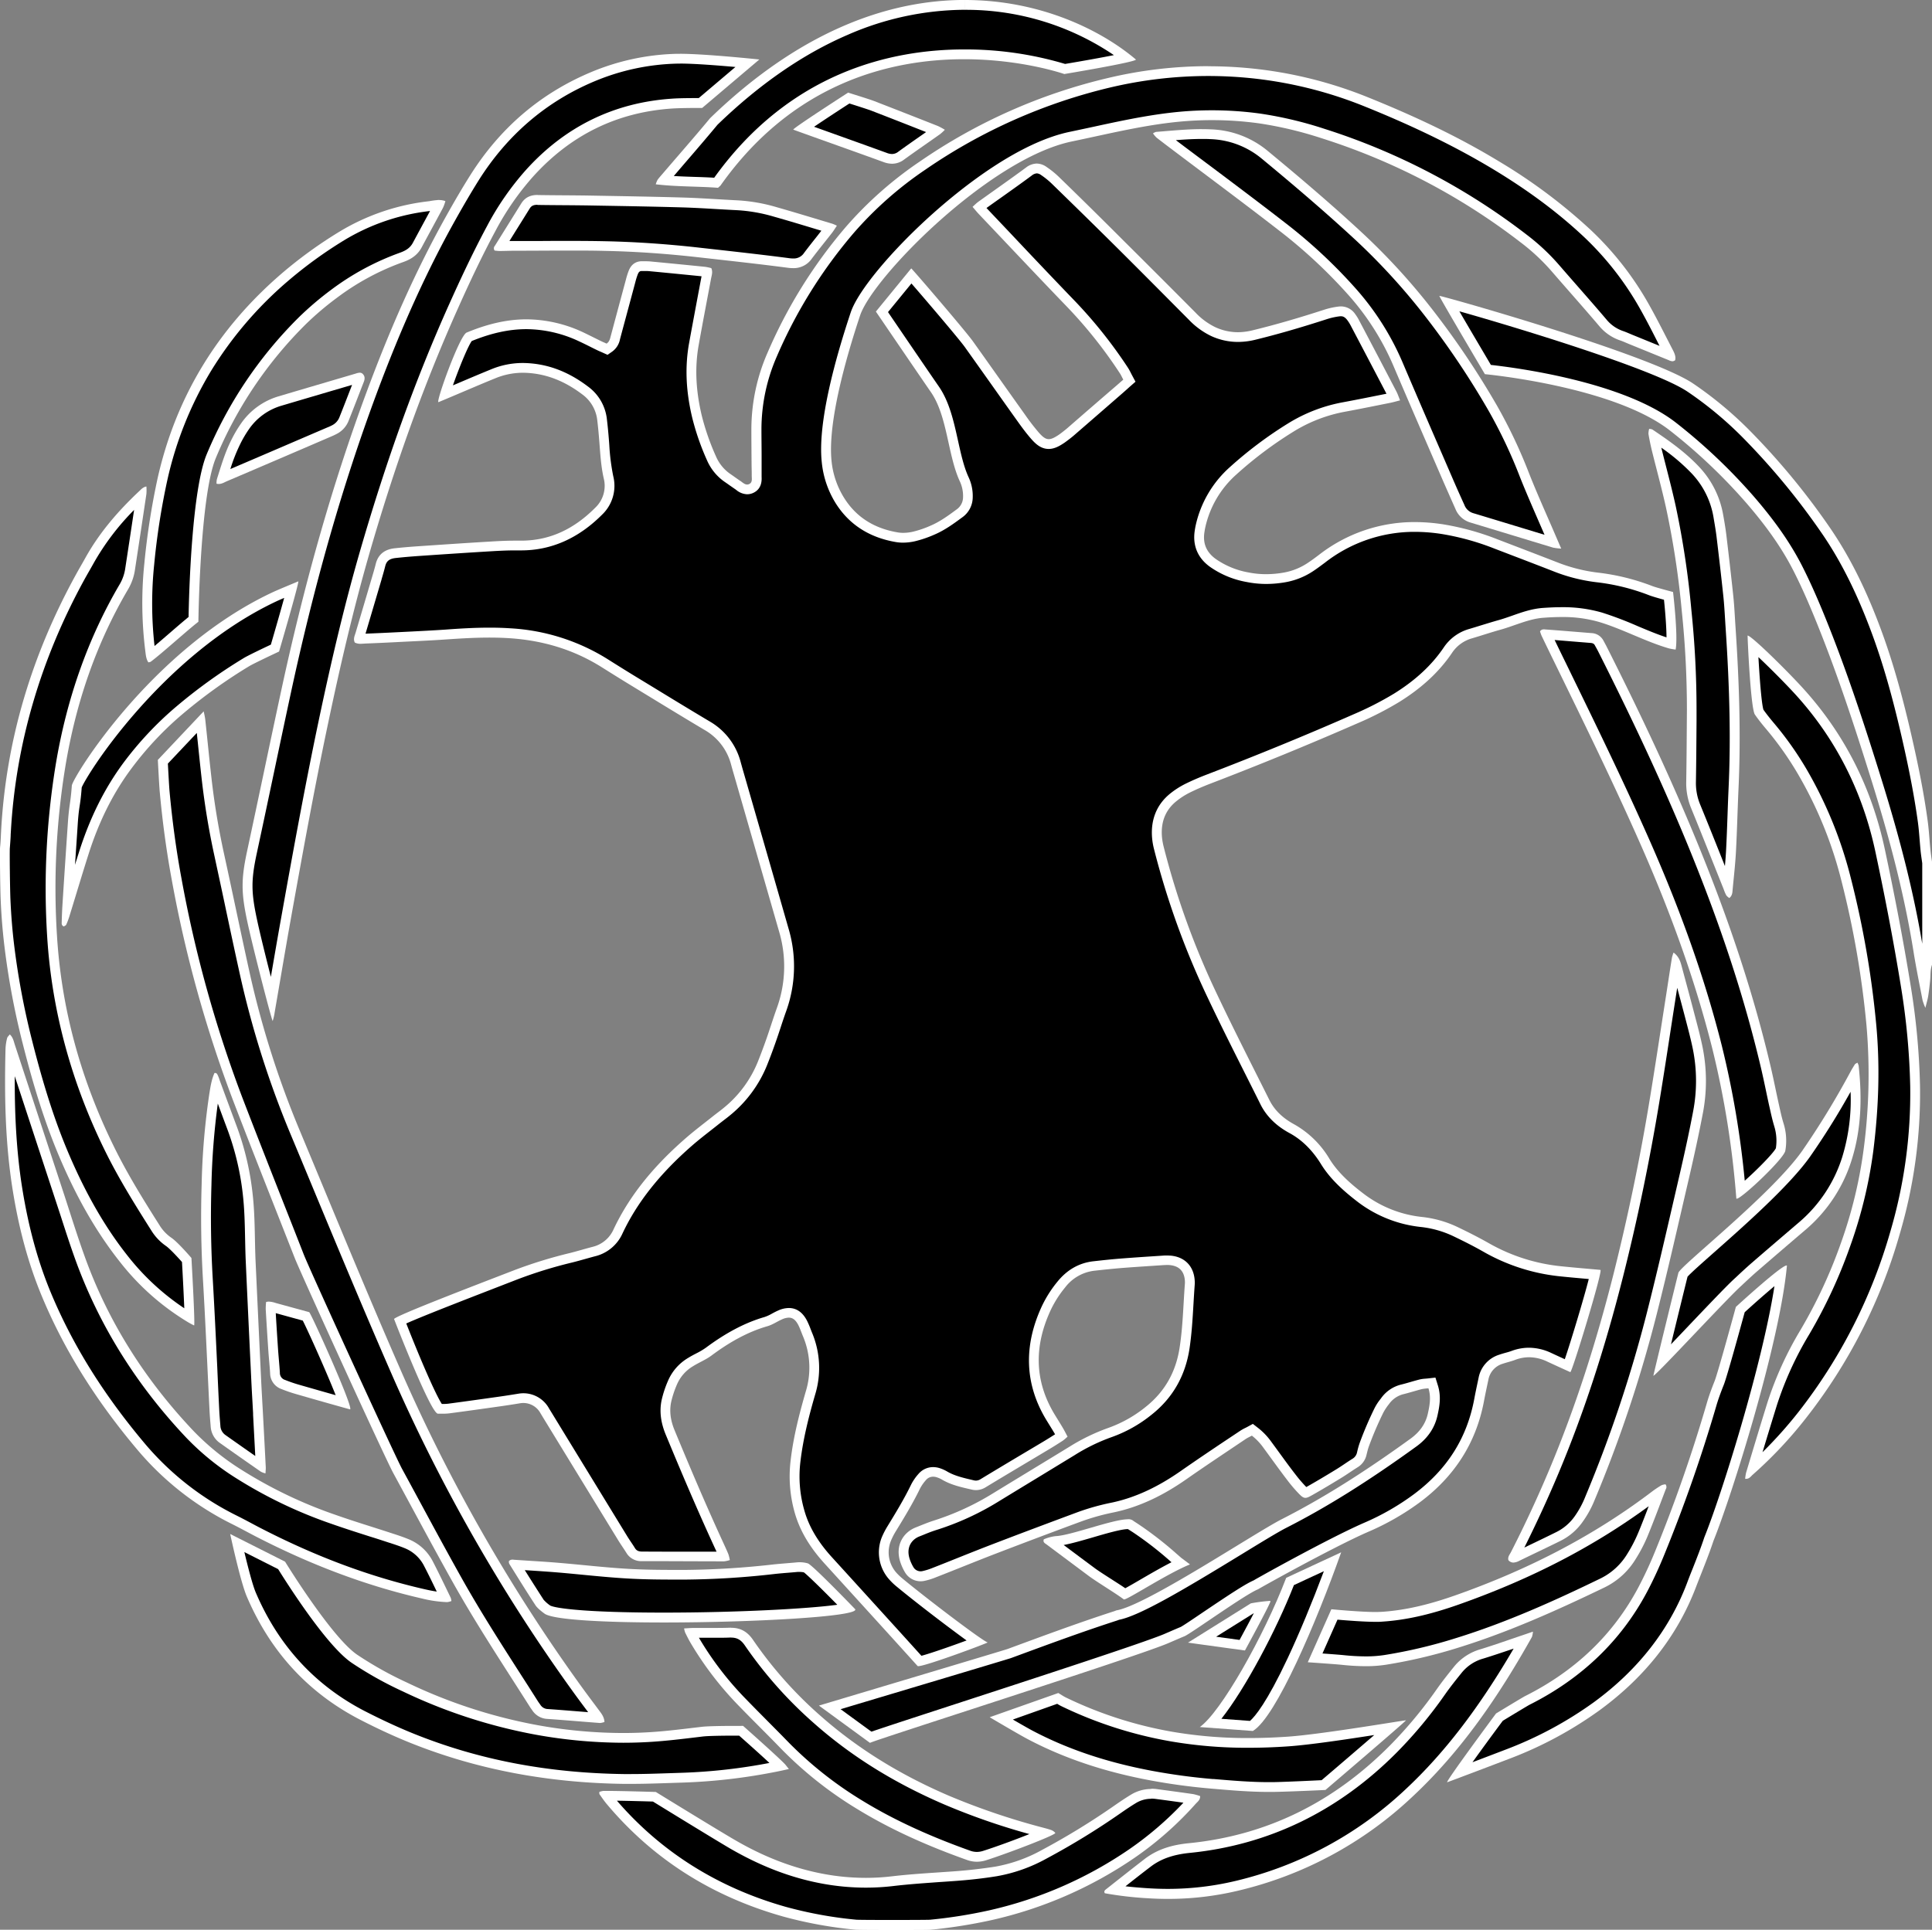 <svg id="Layer_1" data-name="Layer 1" xmlns="http://www.w3.org/2000/svg" viewBox="0 0 983.88 982.96"><rect x="0" y="0" width="983.88" height="982.96" fill="#808080" stroke="none"/><defs><style>.cls-1{fill:#fff;}.cls-2{stroke:#fff;stroke-miterlimit:10;stroke-width:5px;}</style></defs><title>black_LOGO-wte-outline</title><path d="M107,686a125.32,125.32,0,0,1-33.09-29.7c-11.44-14.49-21.27-31.51-30-52-7-16.5-12.89-34.52-18.92-58.42a389,389,0,0,1-9.36-50.57c-.8-7-1.37-14.34-1.7-21.82-.24-5.6-.45-24.84-.29-26.41.23-2.06.32-4.14.41-6.15,0-.71.07-1.42.11-2.13,2.39-44.66,15.09-88.23,37.75-129.49.79-1.45,1.61-2.88,2.43-4.31s1.54-2.69,2.28-4c6.19-11.2,14.81-22,26.33-32.9C81.24,279,79.46,290.74,77.29,305a24.72,24.72,0,0,1-3.07,9c-16,27.16-26.93,58-32.45,91.65a387.57,387.57,0,0,0-4.32,86.17c2.26,37.23,12.1,73.77,29.26,108.61,6.75,13.7,14.64,26.42,23.51,40.43a23.65,23.65,0,0,0,6.61,6.95c2.4,1.66,7.06,6.78,9.24,9.29.53,9.3,1.22,22.71,1.39,29.19Z" transform="translate(-11 -15.29)"/><path class="cls-1" d="M79.29,275.05c-1.32,8.83-2.77,18.43-4.47,29.52a22.29,22.29,0,0,1-2.75,8.14C55.9,340.14,44.88,371.26,39.3,405.23A390.71,390.71,0,0,0,35,492c2.28,37.56,12.21,74.43,29.52,109.56,6.8,13.81,14.73,26.59,23.64,40.67a26.3,26.3,0,0,0,7.3,7.68c1.85,1.26,5.63,5.29,8.22,8.22.48,8.49.92,17.36,1.17,23.56a124,124,0,0,1-29-26.91c-11.31-14.32-21-31.15-29.71-51.47-7-16.37-12.8-34.27-18.8-58A387.39,387.39,0,0,1,18,495c-.8-6.93-1.37-14.21-1.69-21.64-.23-5.38-.45-24-.3-26.06s.33-4.24.42-6.28c0-.7.06-1.4.1-2.1C19,394.6,31.55,351.39,54,310.46c.78-1.42,1.61-2.87,2.41-4.27s1.54-2.69,2.3-4.07a127.36,127.36,0,0,1,20.56-27.07m6.29-11.95c-1.69.28-2.63,1.4-3.65,2.36-10.78,10.13-20.38,21.22-27.57,34.24-1.55,2.8-3.19,5.55-4.72,8.36-22.35,40.7-35.56,84.07-38.06,130.56-.15,2.71-.21,5.44-.51,8.14-.2,1.83.06,21.65.29,26.78.31,7.35.87,14.7,1.71,22a389,389,0,0,0,9.41,50.9c5.06,20,10.92,39.77,19.05,58.79,8,18.75,17.7,36.54,30.38,52.6a127.07,127.07,0,0,0,33.76,30.28,41.69,41.69,0,0,0,4.19,2.32h0c.62,0-1.35-34.34-1.35-34.34s-6.81-8-10.28-10.36a21.09,21.09,0,0,1-5.9-6.22C84,626.4,75.82,613.25,69,599.3c-16.74-34-26.71-69.83-29-107.65A384.12,384.12,0,0,1,44.24,406c5.28-32.2,15.53-62.62,32.14-90.79a27.37,27.37,0,0,0,3.38-9.92q2.94-19.2,5.8-38.42a26.73,26.73,0,0,0,0-3.81Z" transform="translate(-11 -15.29)"/><path d="M991.14,517.2c-1.11-5.68-2.23-11.52-3.15-17.29-4.18-26.22-11-54-21.37-87.33-8.58-27.51-18.13-56.87-29.85-85.23-3.63-8.78-6.87-15.91-10.18-22.43-5.76-11.32-13.4-22.35-24.05-34.72a285.62,285.62,0,0,0-39.2-37.31c-27.15-21.55-85-28.37-94.65-29.37-6.58-11.12-15.39-26.09-19.74-33.67,21.81,6,103.58,30,122.79,42.84a188.89,188.89,0,0,1,29.36,24.58,360.92,360.92,0,0,1,39,47.34c10.09,14.5,18.73,31.64,26.4,52.39,5.61,15.17,10.32,31.54,15.28,53.09,3.88,16.84,6.52,30.68,8.3,43.56.41,3,.67,6.16.91,9.2.15,1.83.3,3.66.48,5.49.16,1.56.38,3.12.6,4.63.09.63.17,1.25.26,1.88v51.23a20.43,20.43,0,0,0-.83,6c0,.79,0,1.52-.11,2.24C991.34,515.32,991.25,516.27,991.14,517.2Z" transform="translate(-11 -15.29)"/><path class="cls-1" d="M754.16,173.85c27.83,7.85,98.92,29.34,116.19,40.92a187,187,0,0,1,29,24.25,358.93,358.93,0,0,1,38.78,47c10,14.33,18.51,31.28,26.1,51.83,5.57,15.06,10.26,31.34,15.2,52.78,3.86,16.77,6.48,30.54,8.25,43.34.41,2.95.65,5.92.9,9.05.15,1.81.3,3.69.48,5.55.16,1.62.39,3.21.61,4.74l.24,1.69v41c-4.24-25.31-10.9-52.17-20.88-84.16-8.59-27.56-18.16-57-29.92-85.45-3.66-8.85-6.92-16-10.26-22.6-5.85-11.51-13.6-22.7-24.38-35.22a288.31,288.31,0,0,0-39.55-37.64c-26.67-21.17-82-28.36-94.68-29.76-5-8.5-11.5-19.48-16.05-27.32M744,166h0c0,.74,23.19,39.88,23.19,39.88s65.81,6.12,94.6,29a281.44,281.44,0,0,1,38.86,37c9.11,10.57,17.38,21.75,23.71,34.21,3.69,7.26,7,14.73,10.1,22.25,11.49,27.79,20.83,56.33,29.77,85s16.57,57.4,21.29,87c1.31,8.2,3,16.34,4.56,24.5a28.43,28.43,0,0,0,1.43,3.82c.64-2.63,1.16-4.3,1.43-6,.42-2.67.74-5.37,1-8.07s0-5.43,1-8V454.68c-.3-2.2-.65-4.39-.87-6.59-.5-4.93-.73-9.89-1.41-14.78-2-14.74-5-29.3-8.33-43.78-4.16-18.08-8.94-36-15.38-53.4-6.89-18.65-15.29-36.56-26.68-52.94a361.4,361.4,0,0,0-39.33-47.68,193,193,0,0,0-29.75-24.89C850.88,195.69,745.66,166,744,166Z" transform="translate(-11 -15.29)"/><path d="M465.06,995.75c-11.42,0-17.38-.06-18.07-.12a212.63,212.63,0,0,1-36.76-6.72c-35.66-10.13-65.37-29.11-88.29-56.4-.7-.83-1.35-1.71-2-2.62,7,0,21.09.42,24.31.51,4.31,2.65,31.68,19.48,39.95,24.27,15.32,8.87,30.3,14.59,45.79,17.47a120.3,120.3,0,0,0,21.95,2.05,115.34,115.34,0,0,0,13.65-.81c7.71-.91,15.61-1.44,23.24-2,3.22-.22,6.43-.44,9.64-.68,6.84-.52,13.47-1.29,19.71-2.3a78.17,78.17,0,0,0,24.6-8.76,371.94,371.94,0,0,0,37.43-23c3.14-2.18,5.57-3.78,7.88-5.18a17.37,17.37,0,0,1,9.16-2.6,18.51,18.51,0,0,1,2.55.17c6.3.84,12.44,1.67,18.49,2.55a3,3,0,0,1,.41.08c-.2.2-.4.41-.59.62a172.62,172.62,0,0,1-30.83,27.08,208.91,208.91,0,0,1-72.1,31.36,255.38,255.38,0,0,1-30.46,4.82C484,995.69,476.24,995.75,465.06,995.75Z" transform="translate(-11 -15.29)"/><path class="cls-1" d="M597.25,931.46h0a16.9,16.9,0,0,1,2.22.15c5,.66,9.62,1.29,14.19,1.93a171.1,171.1,0,0,1-27.8,23.86,206.26,206.26,0,0,1-71.24,31,249.78,249.78,0,0,1-30.07,4.76c-1.13.06-8.77.11-19.45.11-11,0-17-.06-17.9-.12a209.47,209.47,0,0,1-36.29-6.63c-34.5-9.8-63.33-28-85.74-54,6.68.1,15.12.34,18.34.43,5.81,3.57,31.33,19.26,39.43,24,15.59,9,30.82,14.83,46.59,17.77a122.67,122.67,0,0,0,22.41,2.09,120.59,120.59,0,0,0,13.95-.82c7.64-.91,15.5-1.44,23.1-2,3.17-.21,6.44-.43,9.67-.68,6.91-.52,13.62-1.3,19.92-2.32a81,81,0,0,0,25.38-9,376.89,376.89,0,0,0,37.68-23.1c3.1-2.16,5.48-3.73,7.74-5.11a14.83,14.83,0,0,1,7.87-2.23m0-5a19.83,19.83,0,0,0-10.46,3c-2.73,1.66-5.39,3.45-8,5.27a371,371,0,0,1-37.17,22.8,76.46,76.46,0,0,1-23.82,8.5c-6.46,1-13,1.77-19.51,2.27-11,.83-22,1.35-33,2.64a113.07,113.07,0,0,1-13.36.79,117.29,117.29,0,0,1-21.5-2c-16.05-3-30.92-9-45-17.18-9-5.21-40.45-24.57-40.45-24.57s-17.61-.54-25.44-.54h-1.2a9.18,9.18,0,0,0-2.14.53c0,.58,0,1,.11,1.19,1.2,1.69,2.37,3.42,3.7,5,23.86,28.41,53.94,47.09,89.51,57.19a215.67,215.67,0,0,0,37.2,6.8c1,.1,9.56.14,18.36.14,9.46,0,19.15,0,19.89-.12a264.52,264.52,0,0,0,30.76-4.87,210.44,210.44,0,0,0,73-31.75A173.3,173.3,0,0,0,620,934c.92-1,2.25-1.87,2.17-3.83a26.93,26.93,0,0,0-3.49-1c-6.16-.89-12.34-1.72-18.52-2.55a21.65,21.65,0,0,0-2.88-.19Z" transform="translate(-11 -15.29)"/><path d="M375.8,108.4c-3.89-.26-7.86-.4-11.71-.52-4.94-.17-10-.34-15.15-.79l.87-1c.25-.29.51-.57.75-.87l7.6-8.84c5.38-6.25,10.95-12.7,16.31-19.17,40.69-39.42,83.72-59.41,127.89-59.41,41.62,0,70.27,18,81.92,26.87-6.33,1.43-19.13,3.78-31.07,5.77C549.4,49.17,529.25,43,502,43c-36.37,0-87.71,11.32-125.88,65.19Z" transform="translate(-11 -15.29)"/><path class="cls-1" d="M502.37,15.29v5a134.21,134.21,0,0,1,75.89,23.08c-6.66,1.33-16,3-24.86,4.49A177.42,177.42,0,0,0,502,40.47c-36.76,0-88.57,11.37-127.29,65.35-3.51-.21-7-.33-10.49-.44s-6.69-.23-10.09-.43l6-7c5.36-6.22,10.9-12.65,16.24-19.1C397.67,58.23,420,42.79,442.77,33a150.38,150.38,0,0,1,59.59-12.73v-5m0,0c-37.88,0-83.05,15-129.73,60.21-7.85,9.48-16,18.73-24,28.09-.93,1.09-1.91,2.15-2.76,3.31a11.32,11.32,0,0,0-.92,2.29c10.91,1.29,21.46,1,31.71,1.78.62-.58,1-.88,1.31-1.22,37.18-52.58,87-64.28,124-64.28C531.6,45.47,553,53,553,53s35.75-5.94,36.5-7.35c-17.37-14.78-48.45-30.36-87.14-30.36Z" transform="translate(-11 -15.29)"/><path d="M706.43,861.51a115.86,115.86,0,0,1-11.74-.67c-2-.21-9.44-.75-14-1.08l9.83-22.1c4.15.37,14.51,1.25,21.08,1.25,1.11,0,2.09,0,2.89-.08,11.75-.74,24-3.47,38.46-8.58,38.66-13.64,71.63-31,100.8-53.23.68-.51,1.39-1,2.16-1.52-.45,1.18-.9,2.36-1.34,3.54-2.25,5.93-4.57,12.07-7,18a76.17,76.17,0,0,1-5.77,11.11,35.26,35.26,0,0,1-14.72,13.44c-22.77,11-47.51,22.32-74.06,30.54a257.58,257.58,0,0,1-36.47,8.63A64.25,64.25,0,0,1,706.43,861.51Z" transform="translate(-11 -15.29)"/><path class="cls-1" d="M850.61,782.51c-1.72,4.53-3.49,9.12-5.35,13.58a74.68,74.68,0,0,1-5.58,10.75A32.82,32.82,0,0,1,826,819.35c-22.68,11-47.31,22.23-73.71,30.4a254,254,0,0,1-36.12,8.55,61.7,61.7,0,0,1-9.73.71,113.79,113.79,0,0,1-11.49-.66c-1.56-.16-6.31-.52-10.48-.82l7.65-17.23c4.9.43,13.68,1.11,19.53,1.11,1.17,0,2.19,0,3.05-.09,12-.75,24.42-3.52,39.13-8.71,36.86-13,68.58-29.42,96.79-50.1m8.49-11.14a6.71,6.71,0,0,0-2,.48,51.49,51.49,0,0,0-4.78,3.18c-30.46,23.16-64.15,40.17-100.12,52.86-12.25,4.32-24.73,7.62-37.79,8.44-.78,0-1.7.08-2.73.08C703.47,836.41,689,835,689,835l-12,27s14.57,1,17.44,1.32a117.37,117.37,0,0,0,12,.69,67.5,67.5,0,0,0,10.51-.77,261.26,261.26,0,0,0,36.82-8.71c25.73-8,50.21-19,74.4-30.67a37.88,37.88,0,0,0,15.77-14.38,78.9,78.9,0,0,0,6-11.47c3.31-8,6.28-16.08,9.36-24.15a2.13,2.13,0,0,0-.14-2.49Z" transform="translate(-11 -15.29)"/><path d="M583.81,827.21c-2.16-1.54-5.3-3.55-8.36-5.51-3.26-2.09-6.65-4.25-8.5-5.64l-20.58-15.37a9.16,9.16,0,0,1,2.26-.43c4-.15,10.93-2.16,18.23-4.27,6.95-2,14.84-4.31,18.49-4.31a3.47,3.47,0,0,1,1,.09q.84.57,1.71,1.11c.43.27.86.53,1.28.81a179.51,179.51,0,0,1,19.21,14.9l2.37,2.08,1.2.91c-6.15,2.93-13.38,7.14-19.4,10.64C589.29,824.19,585.53,826.38,583.81,827.21Z" transform="translate(-11 -15.29)"/><path class="cls-1" d="M585.35,794.18h.06l1.28.81,1.22.78a176,176,0,0,1,19,14.7l.67.59c-5.37,2.75-11.14,6.11-16.11,9-2.53,1.48-5.51,3.21-7.42,4.24-2-1.39-4.56-3-7.2-4.7-3.23-2.07-6.57-4.21-8.35-5.54l-7-5.2-8.82-6.59c4.13-.76,9.4-2.29,14.89-3.88,6.8-2,14.5-4.21,17.8-4.21m0-5c-7.74,0-29.09,8.29-36.81,8.58a21.33,21.33,0,0,0-6,1.63c-.54,1.48.55,2,1.35,2.56l21.59,16.12C569.41,821,579.39,827,583.32,830a.21.21,0,0,0,.13,0c2,0,21.88-13.11,33.55-17.84l-4.48-3.36-2.36-2.06a182.54,182.54,0,0,0-19.48-15.11c-1-.66-2-1.27-3-2a4.22,4.22,0,0,0-2.3-.48Z" transform="translate(-11 -15.29)"/><path d="M433.54,885c20.61-6.16,89.92-26.87,91.38-27.41l3-1.12c16.66-6.14,33.88-12.5,51-18,.42-.13.82-.29,1.16-.43,11-2,39.17-19.24,61.86-33.11,10-6.11,18.6-11.37,23-13.6,20.4-10.38,41.28-23.45,65.73-41.11,5.25-3.79,8.55-8.56,9.82-14.17,1.05-4.64,1.87-9.23.29-14.26l-.62-2-2,.23-1.1.1a14.93,14.93,0,0,0-2.65.37c-1.45.38-2.89.79-4.34,1.21-1.6.46-3.25.93-4.88,1.34a15.24,15.24,0,0,0-8.81,5.9l-.56.75a24.15,24.15,0,0,0-2.61,4,181.8,181.8,0,0,0-7.5,17.52c-.47,1.34-.8,2.68-1.12,4l-.12.47a7.32,7.32,0,0,1-3.36,4.82c-1.4.87-2.78,1.79-4.11,2.68s-2.87,1.93-4.31,2.81c-5.61,3.42-10.17,6.13-14.37,8.52a12.92,12.92,0,0,1-2.59,1.24,8.9,8.9,0,0,1-1.63-1.48A73,73,0,0,1,668.8,768c-3-3.86-5.92-7.88-8.75-11.77-1.25-1.71-2.5-3.43-3.76-5.14a31.12,31.12,0,0,0-6.25-6.47l-1.29-1-1.42.77c-.34.19-.69.37-1,.54a23.6,23.6,0,0,0-2.5,1.42l-7.54,5.07c-7.46,5-15.17,10.18-22.66,15.42-12.19,8.5-23.94,13.86-35.91,16.39a118.13,118.13,0,0,0-17,4.73c-16.07,6-30.17,11.27-43.08,16.23-6.21,2.38-12.47,4.88-18.53,7.3q-6.12,2.44-12.25,4.87a32.84,32.84,0,0,1-5.8,1.79,6.33,6.33,0,0,1-1.23.12,6.75,6.75,0,0,1-5.77-3.24,24,24,0,0,1-2.14-4.65c-2.49-7.46,1.37-12.76,6.3-14.69l2.18-.87c2.31-.93,4.7-1.89,7.06-2.63a137.57,137.57,0,0,0,30.93-14.33q9.75-6,19.52-11.9,9.5-5.78,19-11.57A99.1,99.1,0,0,1,576.21,745a66.65,66.65,0,0,0,19.87-11.18c10.14-8.07,16.28-18.86,18.25-32.08,1.12-7.45,1.56-15,2-22.33.18-3.24.38-6.59.63-9.87a15,15,0,0,0,0-1.78c-.37-6.18-3.94-9.88-10.07-10.4-.5-.05-1-.06-1.52-.06s-1.16,0-1.73.06l-4.38.29c-5.63.37-11.46.75-17.19,1.2-4.73.37-9.47.89-13.92,1.38a24.47,24.47,0,0,0-16.67,9.49,57.39,57.39,0,0,0-7.54,11.81c-9.19,19.69-8.45,38.51,2.2,56l1.38,2.24c.87,1.42,1.75,2.84,2.6,4.27.49.84,1,1.7,1.47,2.7a3.7,3.7,0,0,1-.45.36c-2,1.27-4.56,2.93-7.24,4.54L533,758.13c-7,4.14-14.13,8.43-21.16,12.7a7,7,0,0,1-3.72,1.13,7.16,7.16,0,0,1-1.73-.21l-.84-.2c-4.8-1.13-9.34-2.19-13.39-4.57a16.25,16.25,0,0,0-3.09-1.4,8.66,8.66,0,0,0-2.79-.48,7.18,7.18,0,0,0-5.58,2.64,23.17,23.17,0,0,0-3.35,4.84c-3.63,7.51-8,14.61-12.17,21.48a37.12,37.12,0,0,0-2.8,5.5,18.16,18.16,0,0,0,3.5,18.77,29.5,29.5,0,0,0,3.23,3.1c6.47,5.34,29.07,23.1,39.49,30.14-8,3.06-24.78,9.06-29.15,9.94q-8.3-9.21-16.63-18.38-15-16.53-30-33c-7.37-8.1-12.15-16.22-14.6-24.83a65.43,65.43,0,0,1-2-25.63c1.4-12.13,4.48-23.84,7.61-34.69,3-10.48,2.54-20.23-1.47-29.79-.26-.64-.51-1.29-.76-1.94a41.26,41.26,0,0,0-1.71-4c-.65-1.28-2.65-5.17-7.07-5.17a11.05,11.05,0,0,0-4.41,1.06c-1.07.46-2.08,1-3.05,1.53a22.48,22.48,0,0,1-4.17,1.89c-9.52,2.74-19.08,7.74-29.22,15.31a37.82,37.82,0,0,1-5.14,3c-1.37.72-2.79,1.46-4.16,2.33a22.53,22.53,0,0,0-9.1,10.38,53.79,53.79,0,0,0-3.14,9.53c-1,5-.37,10.26,2,16,6.44,15.56,15,36,24.41,56.44l.43.92c.84,1.82,1.7,3.7,2.48,5.56l.06.16c-6.84,0-13.69,0-20.53,0q-10.57,0-21.16-.06a6.26,6.26,0,0,1-5.92-3.09c-.64-1.06-1.33-2.09-2-3.08s-1.31-2-1.91-2.95Q312.58,773.47,297,748l-7.39-12.1q-.75-1.21-1.47-2.43a12.34,12.34,0,0,0-12.66-5.88c-3.8.62-7.2,1.14-10.41,1.6-7.77,1.09-16.79,2.36-25.63,3.53a25.13,25.13,0,0,1-3.17.15l-1.54,0c-3-3.35-12.22-24.84-20-44.72,7.3-3.6,38.43-15.61,54.06-21.65l5.35-2.06a229.92,229.92,0,0,1,27.63-8.5c2.33-.58,4.67-1.24,6.93-1.87,1.55-.44,3.11-.87,4.67-1.29a18.19,18.19,0,0,0,12.3-10.22c7.58-16.11,19.36-31,36-45.54,3.17-2.78,6.58-5.45,9.88-8q2.13-1.65,4.23-3.33c.72-.58,1.46-1.14,2.19-1.69,1-.8,2.11-1.61,3.15-2.48a61.2,61.2,0,0,0,18-24.24c1.46-3.62,3-7.62,4.57-12.23.84-2.38,1.64-4.81,2.42-7.15.9-2.73,1.83-5.55,2.81-8.28a65,65,0,0,0,1.16-40.66q-7.8-27.17-15.62-54.32l-7.48-26c-.43-1.5-.86-3-1.26-4.49A31.39,31.39,0,0,0,371,384.85c-10.09-6-20.28-12.23-30.14-18.24l-7.17-4.37c-5.14-3.14-10.41-6.44-15.06-9.35a101.8,101.8,0,0,0-47.78-15.05c-3.37-.23-6.84-.34-10.59-.34-7.8,0-15.62.5-22.35,1-5.91.41-11.94.7-17.77,1l-5.66.28c-6.32.32-11.95.58-17.24.79l-1.14.07c-.48,0-1,.07-1.46.07a5.34,5.34,0,0,1-.84-.05,8,8,0,0,1,.42-1.52c.1-.32.21-.63.3-.95q2-6.72,4-13.43,2.24-7.54,4.46-15.08c.65-2.19,1.29-4.37,1.84-6.56.93-3.74,3.24-5.61,7.49-6.07,3.58-.4,7.3-.73,11.37-1l1.29-.09c11.9-.81,24.21-1.65,36.32-2.37,3.79-.22,7.87-.43,12-.43l2.14,0h1.07c14.83,0,27.74-5.73,39.47-17.5a17.89,17.89,0,0,0,5-17.29,113,113,0,0,1-2-16.19l-.15-2c-.32-4.13-.67-7.75-1.07-11.08a21.37,21.37,0,0,0-8.72-14.95c-9.94-7.52-20.19-11.26-31.35-11.44H277a39.37,39.37,0,0,0-14.82,3c-5.37,2.18-11.45,4.76-17.33,7.26-2.5,1.06-5,2.12-7.37,3.12,2.57-8.49,9.82-26.77,12.21-29.12,10.51-4.37,20.12-6.49,29.37-6.49a66.24,66.24,0,0,1,27.82,6.41c1.92.87,3.85,1.84,5.72,2.77l3.27,1.63c.71.34,1.43.66,2.12,1l.85.38,1.29.58,1.17-.81a7.6,7.6,0,0,0,3-4.87l.1-.39q3.84-14.37,7.72-28.71a35,35,0,0,1,1.34-4.29c.9-2.25,2.29-3.26,4.5-3.26l1,0c1.12,0,2.18,0,3.21.12,9.42.9,18.73,1.81,27.68,2.72a11.07,11.07,0,0,1,1.27.23,9.71,9.71,0,0,1-.3,1.82c-.08.34-.15.69-.22,1l-.62,3.31c-1.88,10.06-3.77,20.11-5.61,30.18-2.15,11.75-1.66,23.92,1.51,37.2a124.44,124.44,0,0,0,7.46,21.45,23.43,23.43,0,0,0,8.29,10c.75.51,1.48,1,2.22,1.55,1,.69,1.94,1.38,2.93,2l.62.44a6.69,6.69,0,0,0,4,1.69,4.88,4.88,0,0,0,2-.45c3-1.38,2.89-4.36,2.82-5.79,0-.25,0-.49,0-.72,0-1.32,0-2.63,0-3.9,0-.8,0-1.6,0-2.4l0-3.53c0-4.57-.08-9.15-.08-13.72a95.31,95.31,0,0,1,8-38.17A248.61,248.61,0,0,1,444,132.08a189.44,189.44,0,0,1,36.87-32.49,281.82,281.82,0,0,1,95-42.16,219.83,219.83,0,0,1,50.24-5.89c3.48,0,7,.08,10.49.25A214.32,214.32,0,0,1,706.24,67C732.14,77.41,754,88.08,773,99.62c18.12,11,33.29,22.33,46.38,34.68a157,157,0,0,1,29.22,37.49c3.16,5.63,6.17,11.51,9.08,17.19.9,1.75,1.79,3.49,2.7,5.24l.09.18a19.12,19.12,0,0,1,.9,1.9l-20.15-8.2-1.37-.58c-1-.45-2.1-.9-3.23-1.28a21.14,21.14,0,0,1-9.36-6.52c-4.79-5.65-9.75-11.3-14.54-16.77-3.24-3.7-6.49-7.41-9.71-11.14a106.76,106.76,0,0,0-16.14-15.05A332,332,0,0,0,684.64,83.28a195,195,0,0,0-32.08-7.62A177.7,177.7,0,0,0,628.23,74c-2.87,0-5.8.07-8.69.21-17.46.83-34.61,4.55-51.19,8.14-4,.86-8,1.72-11.94,2.55-44,9.09-103.19,70.55-109.78,90.33-7.81,23.42-16.69,55.45-14.66,75.06a46.27,46.27,0,0,0,6.72,20c6.44,10.24,16.23,16.53,29.08,18.68a18.19,18.19,0,0,0,3.1.25,25.09,25.09,0,0,0,5.46-.63,56,56,0,0,0,9.48-3.22c5.12-2.17,9.53-5.43,13.8-8.57l.1-.08a10.17,10.17,0,0,0,4.18-8,20,20,0,0,0-2-9.51c-2.47-5.47-3.91-12-5.44-18.91-2.1-9.48-4.26-19.29-9.39-26.67-4.52-6.53-22.39-32.78-26.93-39.44l15-18.32c6.25,7.08,26.19,30.47,29.29,34.82q6.62,9.26,13.18,18.55t13.22,18.62c2.19,3.07,4.54,6.31,7.16,9.32,2.28,2.61,4.36,4.35,7.1,4.35,2.16,0,4.19-1.08,6.77-2.84,1.32-.9,3.21-2.39,4.26-3.3q9.93-8.59,19.82-17.21l5.36-4.66,4.84-4.23-.94-1.76c-.23-.42-.43-.81-.61-1.18a21.54,21.54,0,0,0-1.23-2.21A233.85,233.85,0,0,0,556.23,170c-11.09-11.51-22.27-23.31-33.07-34.73l-11.9-12.56c-.52-.55-1-1.15-1.57-1.78.35-.31.69-.59,1-.83q4.19-3,8.37-6c5.21-3.7,10.6-7.53,15.84-11.4A6.9,6.9,0,0,1,539,101.1a6.36,6.36,0,0,1,3.63,1.32,43.39,43.39,0,0,1,5.64,4.54c9.81,9.56,21.39,20.86,32.86,32.26s23.23,23.24,34.52,34.61l2.41,2.42a37.08,37.08,0,0,0,10.69,7.89A30,30,0,0,0,641.42,187a34.86,34.86,0,0,0,8.16-1c11.09-2.71,22.71-6.05,36.56-10.53a36.43,36.43,0,0,1,7-1.5,5.24,5.24,0,0,1,.79,0,6.37,6.37,0,0,1,5.2,2.95,21.62,21.62,0,0,1,1.83,2.9c7.42,14.09,13.44,25.56,18.94,36.1a16.16,16.16,0,0,1,.76,1.72c-.74.19-1.42.36-2.11.5l-4.11.82c-6.19,1.25-12.59,2.53-18.9,3.7a78,78,0,0,0-27.13,10.39,201.82,201.82,0,0,0-29.49,22.14,53.24,53.24,0,0,0-16.55,28.17c-.2.9-.37,1.86-.53,3-.9,6.48,1.39,11.75,6.79,15.67a44.29,44.29,0,0,0,17.69,7.3,48.19,48.19,0,0,0,9.47.93,54,54,0,0,0,9.61-.89,34.66,34.66,0,0,0,12.85-5.19c2.12-1.4,4.12-2.89,6-4.3a76.55,76.55,0,0,1,47.24-16.16,92,92,0,0,1,14.25,1.15,132.27,132.27,0,0,1,27.15,7.54l8.57,3.28c7.31,2.8,14.88,5.69,22.29,8.6a85.36,85.36,0,0,0,20.54,5.11A110,110,0,0,1,851.5,316c1.74.69,6.53,2,9.14,2.71.68,6.22,1.76,18.26,1.41,24.48l-.51-.13a172.08,172.08,0,0,1-17.77-6.71,181.93,181.93,0,0,0-17.62-6.7,68.87,68.87,0,0,0-20-2.67c-2.84,0-5.89.12-9.34.37-5.23.38-10.26,2.14-15.13,3.84-2.42.85-4.71,1.65-7,2.28-3,.83-6,1.76-8.86,2.66-1.95.61-3.9,1.22-5.86,1.8a20.74,20.74,0,0,0-11.64,8.42c-6.3,9.32-14.83,17.26-26.1,24.26a167.89,167.89,0,0,1-21,10.75c-24,10.55-49.19,20.88-74.85,30.72-3.83,1.47-7.45,3.05-10.75,4.69a40,40,0,0,0-6.88,4.4c-6.57,5.18-9.4,12.37-8.42,21.36a35.46,35.46,0,0,0,.87,4.64,409.53,409.53,0,0,0,27.2,75.21c6,12.67,12.38,25.4,18.56,37.7,2.76,5.5,5.53,11,8.26,16.51s7.36,10.08,13.71,13.52c6.68,3.6,12.4,9.23,17,16.71,4.79,7.79,12,13.86,17.79,18.28a61.78,61.78,0,0,0,31.13,12.47,53.32,53.32,0,0,1,17.58,5c6.11,2.93,11.07,5.49,15.61,8.06a96.11,96.11,0,0,0,37.7,12.05c4.68.49,9.43.91,14,1.31l3.56.31c-1.87,8.53-10.95,38.35-13.86,46.5-3.5-1.59-6.55-3-9.45-4.34a24.33,24.33,0,0,0-10.31-2.42,22.66,22.66,0,0,0-7.91,1.46c-1.09.41-2.24.74-3.44,1.09-.94.27-1.92.55-2.89.87a13,13,0,0,0-9,10l-.33,1.57c-.64,3-1.31,6.18-1.89,9.29-3.8,20.28-14.41,37.08-31.54,49.93a128.36,128.36,0,0,1-26.09,14.94c-9.54,4.16-24.24,11.85-34.89,17.57-13.46,7.23-18.79,10.11-21,11.59-3.87,1.5-13.36,7.84-25.36,16-5.19,3.52-11.08,7.51-12.15,8-1.94.81-3.87,1.64-5.8,2.47l-2.6,1.12c-10.05,4.3-65.45,22.36-105.91,35.54-30.78,10-41,13.37-44.57,14.71Z" transform="translate(-11 -15.29)"/><path class="cls-1" d="M626.17,54c3.44,0,6.92.08,10.37.25a211.55,211.55,0,0,1,68.77,15c25.77,10.36,47.49,21,66.42,32.44,18,10.89,33,22.13,46,34.36A154.58,154.58,0,0,1,846.44,173c3.14,5.6,6.14,11.45,9,17.11.23.45.46.91.7,1.36l-5.5-2.24-8.49-3.46-1.33-.56c-1.08-.46-2.2-.94-3.43-1.35a18.73,18.73,0,0,1-8.25-5.77c-4.8-5.66-9.77-11.33-14.57-16.81-3.18-3.63-6.48-7.4-9.69-11.11a109.27,109.27,0,0,0-16.51-15.41,334.66,334.66,0,0,0-103-53.88,197.64,197.64,0,0,0-32.49-7.71,179.49,179.49,0,0,0-24.67-1.7c-2.91,0-5.88.07-8.81.21-17.67.85-34.91,4.58-51.59,8.2-3.91.84-8,1.72-11.92,2.54-26.13,5.41-54.79,28.27-69.55,41.41-21.14,18.83-38.45,39.63-42.1,50.58-7.89,23.65-16.85,56.05-14.77,76.11a48.49,48.49,0,0,0,7.09,21.08c6.83,10.87,17.19,17.54,30.78,19.82a20.89,20.89,0,0,0,3.51.28,27.5,27.5,0,0,0,6-.69,57.75,57.75,0,0,0,9.91-3.36c5.39-2.29,9.93-5.63,14.31-8.86l.11-.08a12.55,12.55,0,0,0,5.18-9.92,22.51,22.51,0,0,0-2.22-10.67c-2.36-5.23-3.78-11.64-5.28-18.42-2.15-9.72-4.37-19.77-9.77-27.56-4.23-6.1-20.11-29.41-25.87-37.88l11.93-14.58c7.55,8.68,24.26,28.29,27.2,32.4,4.4,6.17,8.86,12.46,13.17,18.54s8.8,12.43,13.23,18.63c2.22,3.12,4.61,6.42,7.31,9.51,2.36,2.71,5.08,5.21,9,5.21,3.1,0,5.85-1.69,8.17-3.27,1.4-1,3.39-2.52,4.5-3.48q9.85-8.53,19.69-17.1l5.49-4.78,2.25-2,1.1-1,3-2.62-1.88-3.51-.58-1.13a24.85,24.85,0,0,0-1.37-2.45A236.52,236.52,0,0,0,558,168.22c-11.08-11.5-22.25-23.3-33-34.71l-11.63-12.27q3.6-2.58,7.2-5.12c5.21-3.71,10.61-7.53,15.86-11.42a4.65,4.65,0,0,1,2.57-1.1,4.11,4.11,0,0,1,2.21.87,40.65,40.65,0,0,1,5.31,4.28c9.8,9.54,21.36,20.83,32.85,32.24s23.26,23.28,34.57,34.66l2.35,2.36a39.34,39.34,0,0,0,11.41,8.4,32.53,32.53,0,0,0,13.74,3.05,37.23,37.23,0,0,0,8.75-1.09c11.15-2.72,22.83-6.08,36.74-10.58a34.64,34.64,0,0,1,6.51-1.4l.5,0c.47,0,1.72,0,3.2,2a19.1,19.1,0,0,1,1.62,2.55c7.16,13.6,13,24.74,18.31,34.91l-3.06.61c-6.2,1.25-12.61,2.53-18.91,3.7a80.71,80.71,0,0,0-28,10.72,204.74,204.74,0,0,0-29.86,22.42,55.75,55.75,0,0,0-17.3,29.47c-.22,1-.4,2-.57,3.24-1,7.36,1.68,13.6,7.81,18a46.55,46.55,0,0,0,18.66,7.73,50.89,50.89,0,0,0,10,1,57,57,0,0,0,10.05-.93,37.18,37.18,0,0,0,13.78-5.56c2.18-1.44,4.23-3,6.12-4.4a73.93,73.93,0,0,1,45.72-15.65,89.49,89.49,0,0,1,13.86,1.12,130.11,130.11,0,0,1,26.65,7.4l8.56,3.28c7.31,2.8,14.87,5.69,22.28,8.59a87.29,87.29,0,0,0,21.14,5.27,107.48,107.48,0,0,1,26.63,6.56c1.52.61,5,1.61,7.76,2.36.63,6,1.25,13.78,1.29,19.17-4.92-1.62-10-3.75-14.88-5.81a185.33,185.33,0,0,0-17.87-6.79,71.37,71.37,0,0,0-20.72-2.77c-2.9,0-6,.13-9.52.38-5.56.4-10.75,2.21-15.77,4-2.39.83-4.64,1.62-6.86,2.23-3,.84-6,1.78-9,2.69-1.91.59-3.88,1.21-5.82,1.78a23.17,23.17,0,0,0-13,9.43c-6.1,9-14.39,16.72-25.35,23.53a165.37,165.37,0,0,1-20.71,10.58c-24,10.54-49.12,20.86-74.73,30.67-3.91,1.5-7.61,3.11-11,4.79a42.83,42.83,0,0,0-7.31,4.68c-7.18,5.67-10.42,13.82-9.35,23.59a35.76,35.76,0,0,0,.93,5,411.29,411.29,0,0,0,27.36,75.67c6,12.69,12.39,25.42,18.58,37.74,2.72,5.41,5.53,11,8.26,16.51,3,6,7.95,10.92,14.76,14.6,6.29,3.4,11.69,8.73,16.06,15.83,5,8.14,12.46,14.4,18.4,19a64.18,64.18,0,0,0,32.39,13,51.24,51.24,0,0,1,16.76,4.78c6.07,2.91,11,5.45,15.45,8a98.88,98.88,0,0,0,38.68,12.36c4.69.49,9.45.91,14,1.31l.67.06c-2.47,9.69-9,31.45-12.21,40.85-2.48-1.14-4.75-2.18-6.93-3.2a26.84,26.84,0,0,0-11.36-2.65,25.19,25.19,0,0,0-8.78,1.62c-1,.38-2.11.69-3.27,1-1,.28-2,.57-3,.92A15.31,15.31,0,0,0,764,717l-.34,1.63c-.64,3-1.31,6.16-1.89,9.28-3.73,19.92-13.73,35.75-30.58,48.39A126.14,126.14,0,0,1,705.61,791c-9.62,4.2-24.39,11.92-35.08,17.66-6.85,3.68-12.38,6.73-15.06,8.22l-4.59,2.57c-.51.3-1,.57-1.42.84-4.31,1.82-13.31,7.83-25.45,16-4.93,3.34-10.51,7.13-11.77,7.75-2,.82-3.91,1.66-5.81,2.48l-2.55,1.1c-10,4.26-65.3,22.3-105.72,35.47-12.91,4.21-24.05,7.84-32.27,10.55-5.56,1.83-9,3-11.13,3.71l-15.68-11.45c28.54-8.53,85.28-25.5,86.7-26l3.06-1.13c16.63-6.13,33.83-12.47,50.94-18,.4-.13.77-.27,1.1-.4,10.7-2.1,33.66-15.78,62.46-33.39,9.93-6.08,18.51-11.32,22.79-13.5,20.52-10.45,41.52-23.57,66.07-41.32C738,748,741.58,742.72,743,736.5c1.13-5,2-9.93.23-15.56L742,717l-4.09.46-1,.09a17.26,17.26,0,0,0-3.08.44c-1.49.39-3,.81-4.4,1.22-1.65.48-3.21.93-4.79,1.32a17.67,17.67,0,0,0-10.22,6.85c-.18.24-.36.49-.55.73a26.36,26.36,0,0,0-2.86,4.44,181.69,181.69,0,0,0-7.6,17.77,40.58,40.58,0,0,0-1.2,4.22l-.11.46a4.93,4.93,0,0,1-2.26,3.3c-1.44.89-2.83,1.82-4.18,2.73s-2.82,1.89-4.23,2.75c-5.67,3.47-10.08,6.08-14.29,8.47l-.9.5-.29-.3a71.23,71.23,0,0,1-5.14-6c-3-3.85-5.9-7.86-8.73-11.75-1.25-1.71-2.49-3.42-3.75-5.12a33.71,33.71,0,0,0-6.73-7l-2.58-2-2.86,1.56c-.32.18-.65.34-1,.51a23.68,23.68,0,0,0-2.76,1.57l-7.51,5c-7.47,5-15.2,10.21-22.72,15.46-11.91,8.3-23.36,13.54-35,16a120,120,0,0,0-17.31,4.84c-16.13,6-30.23,11.29-43.11,16.24-6.21,2.38-12.47,4.88-18.53,7.3-4,1.61-8.17,3.27-12.26,4.87a31.48,31.48,0,0,1-5.35,1.67,3.94,3.94,0,0,1-.77.07,4.24,4.24,0,0,1-3.62-2,21,21,0,0,1-1.92-4.15c-2.11-6.31,1.29-10.18,4.84-11.58l2.21-.88c2.37-1,4.6-1.84,6.87-2.55A140.32,140.32,0,0,0,519.7,780q9.72-5.94,19.45-11.85,9.52-5.8,19.05-11.61A96.24,96.24,0,0,1,577,747.36a69,69,0,0,0,20.61-11.59c10.65-8.47,17.09-19.8,19.17-33.66,1.13-7.56,1.57-15.18,2-22.55.19-3.23.39-6.57.63-9.83a14.9,14.9,0,0,0,0-2.12c-.43-7.35-5.05-12.12-12.34-12.74-.56,0-1.12-.07-1.73-.07s-1.22,0-1.91.06l-4.38.29c-5.64.37-11.47.76-17.21,1.21-4.79.37-9.54.89-14,1.39-7.25.81-13.42,4.31-18.34,10.4a60,60,0,0,0-7.85,12.32c-9.58,20.5-8.79,40.11,2.32,58.31l1.37,2.22c.86,1.4,1.76,2.84,2.6,4.26l.36.63c-1.7,1.08-3.68,2.34-5.72,3.56q-5.48,3.28-11,6.55c-6.94,4.14-14.11,8.42-21.14,12.69a4.47,4.47,0,0,1-2.42.78,5,5,0,0,1-1.16-.15l-.83-.2c-4.62-1.08-9-2.11-12.71-4.3a18.94,18.94,0,0,0-3.55-1.61,11.1,11.1,0,0,0-3.59-.61,9.76,9.76,0,0,0-7.48,3.51,25.49,25.49,0,0,0-3.7,5.38c-3.58,7.4-7.89,14.45-12.05,21.26a39.8,39.8,0,0,0-3,5.88A20.68,20.68,0,0,0,464,820a32.28,32.28,0,0,0,3.49,3.34c6.44,5.33,16.71,13.36,26.16,20.46,4,3,7.14,5.33,9.59,7.1-7.69,2.85-18.38,6.59-23,7.81-4.72-5.23-9.74-10.78-15.64-17.27q-15-16.53-30-33c-7.11-7.81-11.7-15.61-14-23.84a62.36,62.36,0,0,1-2-24.65C420,748,423,736.39,426.12,725.64a46.3,46.3,0,0,0-1.56-31.45c-.26-.62-.5-1.24-.74-1.87a45.14,45.14,0,0,0-1.81-4.23c-2.22-4.33-5.35-6.53-9.3-6.53a13.54,13.54,0,0,0-5.4,1.26c-1.18.51-2.23,1.08-3.25,1.63a20,20,0,0,1-3.67,1.68c-9.81,2.83-19.64,8-30,15.71a37.55,37.55,0,0,1-4.8,2.83c-1.42.74-2.88,1.51-4.33,2.42a24.91,24.91,0,0,0-10.07,11.54,54.69,54.69,0,0,0-3.29,10c-1.12,5.54-.43,11.24,2.13,17.43,6.45,15.58,15.05,36.08,24.45,56.52l.43.94q.51,1.1,1,2.16l-16.65,0q-10.61,0-21.22-.06c-2.2,0-3.05-.7-3.78-1.9s-1.38-2.14-2.06-3.16-1.28-1.92-1.86-2.87l-31.37-51.28-7.18-11.75c-.49-.8-1-1.6-1.45-2.4a14.92,14.92,0,0,0-12.79-7.28,15.22,15.22,0,0,0-2.43.2c-3.77.62-7.15,1.14-10.35,1.59-7.73,1.09-16.73,2.36-25.61,3.54a25.08,25.08,0,0,1-2.84.12H236c-3-4.57-10.27-21.06-18.11-41,9.7-4.35,37.43-15,51.78-20.58l5.35-2.07a227.38,227.38,0,0,1,27.33-8.4c2.37-.59,4.72-1.25,7-1.89,1.53-.43,3.11-.87,4.65-1.28A20.62,20.62,0,0,0,328,643.6c7.43-15.79,19-30.42,35.38-44.72,3.13-2.73,6.51-5.37,9.77-7.93,1.43-1.12,2.85-2.23,4.26-3.36l2.14-1.66c1.06-.8,2.16-1.64,3.24-2.54a63.58,63.58,0,0,0,18.71-25.22c1.48-3.66,3-7.7,4.62-12.34.85-2.4,1.65-4.84,2.43-7.19.89-2.72,1.82-5.52,2.79-8.22a67.38,67.38,0,0,0,1.21-42.2q-7.83-27.32-15.7-54.61l-7.24-25.13-.16-.54c-.42-1.46-.85-3-1.25-4.45a33.73,33.73,0,0,0-15.89-20.78c-10.08-6-20.27-12.22-30.12-18.24L335,360.1c-5.11-3.11-10.15-6.27-15-9.33A104.32,104.32,0,0,0,271,335.34c-3.43-.23-6.95-.34-10.76-.34-7.87,0-15.75.5-22.52,1-5.89.4-11.91.7-17.73,1l-5.66.28c-6.3.32-11.92.58-17.19.79l3.72-12.55,4.47-15.13,0-.07c.63-2.14,1.28-4.35,1.84-6.6s1.68-3.79,5.34-4.19,7.24-.71,11.27-1l1.29-.09c11.9-.81,24.2-1.64,36.3-2.36,3.75-.22,7.78-.43,11.83-.43l2.09,0h1.12c15.32,0,29.19-6.14,41.24-18.24a20.29,20.29,0,0,0,5.64-19.61,109.05,109.05,0,0,1-2-15.83l-.15-2c-.32-4.17-.68-7.83-1.08-11.19a23.79,23.79,0,0,0-9.69-16.65c-10.38-7.85-21.11-11.75-32.82-11.94H277a41.9,41.9,0,0,0-15.76,3.17c-5.38,2.19-11.47,4.77-17.35,7.28l-2.24.94c2.9-8.25,7.47-19.62,9.59-22.58,10-4.07,19.08-6.05,27.82-6.05a63.82,63.82,0,0,1,26.79,6.18c1.87.86,3.7,1.77,5.64,2.74,1.09.55,2.19,1.1,3.29,1.63.76.38,1.53.72,2.21,1l.82.37,2.59,1.16,2.33-1.62a10.1,10.1,0,0,0,4-6.3l.1-.37c2.27-8.49,5-18.54,7.71-28.7a37.47,37.47,0,0,1,1.24-4c.64-1.58,1.28-1.7,2.19-1.7h.09l.94,0c1.06,0,2.06,0,3,.11,9,.85,17.79,1.72,26.26,2.57,0,.1,0,.19-.05.28l-.61,3.24c-1.86,9.91-3.78,20.16-5.63,30.26-2.22,12.1-1.71,24.61,1.54,38.23a127.45,127.45,0,0,0,7.61,21.88,25.89,25.89,0,0,0,9.17,11c.73.5,1.45,1,2.17,1.52,1,.69,2,1.39,3,2.08l.5.36a9.05,9.05,0,0,0,5.53,2.18,7.38,7.38,0,0,0,3.08-.68c4.56-2.08,4.35-6.67,4.28-8.17,0-.2,0-.39,0-.58,0-1.36,0-2.69,0-4,0-.79,0-1.58,0-2.36l0-3.53c0-4.5-.08-9.15-.08-13.71a92.77,92.77,0,0,1,7.84-37.18,246.28,246.28,0,0,1,39.43-63.2,187.31,187.31,0,0,1,36.39-32.06,279.73,279.73,0,0,1,94.21-41.79A217.62,217.62,0,0,1,626.17,54h0m0-5a221.19,221.19,0,0,0-50.81,6,283,283,0,0,0-95.89,42.53,193.47,193.47,0,0,0-37.34,32.91,250,250,0,0,0-40.24,64.48,97.43,97.43,0,0,0-8.25,39.17c0,5.76.06,11.51.1,17.27,0,2.08.11,4.16.08,6.24,0,1.55.48,3.44-1.34,4.28a2.52,2.52,0,0,1-1,.22c-1.23,0-2.25-1-3.29-1.72-1.74-1.14-3.4-2.39-5.12-3.56a20.85,20.85,0,0,1-7.4-8.93,123.42,123.42,0,0,1-7.32-21c-2.85-12-3.71-24-1.48-36.17,2-11.17,4.14-22.32,6.23-33.48.32-1.71,1-3.39.13-5.37a26.64,26.64,0,0,0-3.09-.66q-13.84-1.4-27.69-2.72c-1.43-.14-2.88-.12-4.32-.14H338c-3.38,0-5.59,1.76-6.82,4.83a39.75,39.75,0,0,0-1.44,4.57q-3.87,14.34-7.71,28.71c-.37,1.37-.6,2.8-2.11,3.86-.91-.41-1.92-.83-2.91-1.31-3-1.47-6-3-9-4.43a68.75,68.75,0,0,0-28.86-6.63c-10,0-20,2.37-30.54,6.76-3.57,1.49-15.78,35.43-14.32,35.43h0c9-3.72,19.89-8.49,28.87-12.13A37,37,0,0,1,277,205.16h.53c11.25.18,21,4.23,29.88,10.93a18.82,18.82,0,0,1,7.75,13.25c.44,3.65.77,7.32,1.06,11,.48,6.22.84,12.46,2.22,18.57a15.33,15.33,0,0,1-4.31,15c-10.39,10.44-22.64,16.77-37.7,16.77h-1l-2.19,0c-4.05,0-8.09.2-12.13.44-12.55.74-25.09,1.6-37.63,2.45q-5.75.39-11.48,1c-4.91.54-8.38,2.91-9.64,7.95-.54,2.17-1.17,4.32-1.81,6.46q-4.2,14.26-8.43,28.52c-.49,1.65-1.35,3.29-.43,5.1a6.3,6.3,0,0,0,2.95.62c.9,0,1.81-.1,2.7-.14q8.64-.34,17.26-.8c7.83-.39,15.67-.73,23.48-1.27,7.4-.51,14.78-.95,22.18-.95,3.47,0,6.94.1,10.42.33,16.75,1.13,32.36,5.74,46.63,14.68,5,3.14,10,6.28,15.08,9.36,12.42,7.57,24.83,15.19,37.33,22.63a28.64,28.64,0,0,1,13.62,17.79c.46,1.7.95,3.39,1.44,5.08q11.46,39.86,22.94,79.73a62.3,62.3,0,0,1-1.11,39.13c-1.84,5.11-3.43,10.31-5.23,15.44-1.43,4.07-2.93,8.12-4.54,12.12a58.4,58.4,0,0,1-17.28,23.26c-1.72,1.43-3.55,2.74-5.3,4.13-4.75,3.79-9.62,7.44-14.2,11.44-15.08,13.16-28,28.06-36.62,46.35a15.69,15.69,0,0,1-10.69,8.88c-3.86,1-7.68,2.18-11.56,3.15a235,235,0,0,0-27.92,8.59c-20.43,7.89-60.49,23.23-61.6,25,.45,1.16,18.64,48.11,22.33,48.24.64,0,1.45,0,2.29,0a28.36,28.36,0,0,0,3.5-.17c8.55-1.13,17.1-2.33,25.65-3.54q5.24-.74,10.46-1.61A9.92,9.92,0,0,1,286,734.74c.48.83,1,1.65,1.48,2.47q19.27,31.51,38.56,63c1.25,2,2.66,4,3.91,6a8.73,8.73,0,0,0,8.05,4.28c13.91,0,27.83.1,41.75.11h0a14.42,14.42,0,0,0,2.91-.65,19.84,19.84,0,0,0-.73-3c-.92-2.22-1.94-4.39-2.94-6.57-8.55-18.59-16.54-37.43-24.37-56.34-2-4.75-2.86-9.54-1.85-14.52a50.74,50.74,0,0,1,3-9.07,20,20,0,0,1,8.12-9.23c3.1-1.94,6.57-3.32,9.46-5.47,8.65-6.45,18.06-11.93,28.42-14.91,2.68-.77,5-2.43,7.53-3.53a8.76,8.76,0,0,1,3.41-.85c2,0,3.52,1.21,4.85,3.81.94,1.84,1.58,3.84,2.39,5.75a41.08,41.08,0,0,1,1.37,28.14c-3.32,11.52-6.31,23.13-7.69,35.1a67.67,67.67,0,0,0,2.1,26.6c2.83,9.92,8.3,18.28,15.16,25.83q15,16.5,30,33,8.71,9.59,17.39,19.22a.55.55,0,0,0,.36.08c3.89,0,36-12,35.32-12.11-2.07-.36-29.77-21.3-43.34-32.5a29.5,29.5,0,0,1-3-2.84,15.6,15.6,0,0,1-3-16.18,33.28,33.28,0,0,1,2.6-5.12c4.34-7.09,8.66-14.19,12.29-21.69a21.21,21.21,0,0,1,3-4.31,4.71,4.71,0,0,1,3.68-1.76,6.23,6.23,0,0,1,2,.35,13.17,13.17,0,0,1,2.62,1.19c4.63,2.71,9.79,3.83,14.92,5a9.94,9.94,0,0,0,2.31.29,9.44,9.44,0,0,0,5-1.5c10.66-6.48,21.4-12.82,32.09-19.23,2.47-1.48,4.9-3,7.32-4.59a24.67,24.67,0,0,0,2.21-1.92c-.93-1.73-1.63-3.15-2.44-4.51-1.3-2.2-2.67-4.36-4-6.55-10.68-17.47-10.57-35.38-2.06-53.58a55,55,0,0,1,7.22-11.3,21.9,21.9,0,0,1,15-8.57c4.61-.52,9.22-1,13.84-1.38,7.17-.56,14.35-1,21.53-1.49.53,0,1.05-.05,1.58-.05s.87,0,1.3.05c4.86.42,7.49,3.15,7.78,8.06a9.89,9.89,0,0,1,0,1.44c-.82,10.67-1,21.4-2.6,32C610,713.8,604.38,724,594.53,731.86a64.63,64.63,0,0,1-19.14,10.78,101.67,101.67,0,0,0-19.8,9.6c-12.82,7.85-25.68,15.62-38.5,23.47a135.37,135.37,0,0,1-30.37,14.07c-3.19,1-6.29,2.33-9.41,3.56-6.08,2.39-10.71,9-7.76,17.81a26.66,26.66,0,0,0,2.38,5.14,9.23,9.23,0,0,0,7.91,4.46,8.89,8.89,0,0,0,1.7-.16,34.37,34.37,0,0,0,6.24-1.93c10.27-4,20.47-8.2,30.76-12.15q21.48-8.25,43.06-16.22a115.71,115.71,0,0,1,16.6-4.64c13.51-2.84,25.56-8.92,36.83-16.78,10-7,20.09-13.67,30.17-20.47,1-.7,2.19-1.21,3.32-1.83a29,29,0,0,1,5.76,6c4.17,5.66,8.24,11.39,12.54,17a74.9,74.9,0,0,0,5.5,6.43c1.49,1.54,2.37,2.25,3.44,2.25s2-.56,3.81-1.57c4.87-2.76,9.67-5.64,14.44-8.56,2.86-1.75,5.59-3.72,8.44-5.49a9.88,9.88,0,0,0,4.47-6.35c.35-1.41.68-2.84,1.17-4.21a176.36,176.36,0,0,1,7.4-17.28,28.93,28.93,0,0,1,2.92-4.37,12.75,12.75,0,0,1,7.41-5c3.1-.77,6.14-1.75,9.24-2.55a24.86,24.86,0,0,1,3.39-.4c1.43,4.55.61,8.78-.34,13-1.22,5.39-4.39,9.47-8.84,12.69-20.89,15.1-42.4,29.2-65.41,40.91-14.1,7.18-69.4,44.13-84.4,46.52a12.22,12.22,0,0,1-1.22.47c-18.24,5.9-36.2,12.58-54.19,19.21-1.58.58-96,28.8-96,28.8l26,19c.92-1,135.39-43.72,151.85-50.77,2.79-1.2,5.57-2.42,8.37-3.58,3.19-1.33,31-21.42,37.46-23.91-.11-.09,37.88-21.32,55.93-29.2a131.4,131.4,0,0,0,26.59-15.23c17.36-13,28.48-30,32.49-51.47.68-3.61,1.46-7.2,2.22-10.8a10.42,10.42,0,0,1,7.31-8.16c2.11-.71,4.31-1.2,6.4-2a19.93,19.93,0,0,1,7-1.31,21.65,21.65,0,0,1,9.25,2.19q5.87,2.73,11.77,5.39h0c.94,0,16.74-51.95,15.33-52.08-6.68-.61-13.38-1.15-20.06-1.85a93.18,93.18,0,0,1-36.73-11.73c-5.14-2.92-10.43-5.59-15.76-8.15a56.06,56.06,0,0,0-18.4-5.24,59.29,59.29,0,0,1-29.87-12c-6.55-5-12.88-10.61-17.18-17.6A48.53,48.53,0,0,0,670.08,588c-5.67-3.07-10-7.1-12.66-12.43-9-18-18.2-36-26.8-54.17a404.34,404.34,0,0,1-27-74.74,33.38,33.38,0,0,1-.81-4.31c-.84-7.68,1.32-14.27,7.48-19.12a37.29,37.29,0,0,1,6.44-4.13c3.43-1.71,7-3.23,10.54-4.6q37.85-14.51,75-30.76a168.76,168.76,0,0,0,21.34-10.91c10.57-6.58,19.83-14.59,26.85-25a18.11,18.11,0,0,1,10.27-7.42c4.91-1.45,9.76-3.09,14.68-4.45,7.1-2,14.3-5.5,21.66-6,3.07-.23,6.12-.37,9.16-.37a66.18,66.18,0,0,1,19.28,2.56c11.78,3.55,23.6,10,35.41,13.42a29.86,29.86,0,0,0,3.4.6c1.34-6.75-1.31-29.33-1.31-29.33s-8.28-2.16-10.5-3a113,113,0,0,0-27.86-6.88,83.17,83.17,0,0,1-20-5c-10.27-4-20.58-7.93-30.87-11.88a135,135,0,0,0-27.67-7.68,94.93,94.93,0,0,0-14.63-1.18,79.1,79.1,0,0,0-48.75,16.67c-1.91,1.45-3.84,2.88-5.84,4.2a32,32,0,0,1-11.92,4.82,51.7,51.7,0,0,1-9.16.85,45.48,45.48,0,0,1-9-.88,41.81,41.81,0,0,1-16.71-6.88c-4.6-3.33-6.56-7.69-5.79-13.3.14-.95.29-1.89.5-2.83a50.54,50.54,0,0,1,15.79-26.86,199.38,199.38,0,0,1,29.12-21.87A75.75,75.75,0,0,1,696,225c7.69-1.42,15.37-3,23-4.52,1.55-.31,3.08-.77,5-1.25-.7-1.7-1.18-3.2-1.9-4.58q-9.42-18.08-18.94-36.11a23.17,23.17,0,0,0-2-3.23,8.85,8.85,0,0,0-7.19-3.95,10.09,10.09,0,0,0-1.09.06,39.52,39.52,0,0,0-7.46,1.61c-12,3.89-24.11,7.49-36.38,10.48a32,32,0,0,1-7.57,1,27.36,27.36,0,0,1-11.63-2.59,34.56,34.56,0,0,1-10-7.38q-18.44-18.56-37-37Q566.54,121.21,550,105.17a45.27,45.27,0,0,0-6-4.81,8.86,8.86,0,0,0-5-1.76,9.32,9.32,0,0,0-5.55,2.08c-8,5.9-16.12,11.56-24.17,17.34-1,.72-1.89,1.62-3,2.63,1.18,1.38,2.16,2.6,3.23,3.73,15,15.79,29.88,31.64,45,47.31a232,232,0,0,1,26.81,33.78c.59.89,1,1.89,1.73,3.19l-3.34,2.92Q567,222.52,554.46,233.45c-1.07.92-2.88,2.33-4,3.13-2.31,1.57-3.92,2.4-5.36,2.4-1.68,0-3.13-1.11-5.21-3.5a114.89,114.89,0,0,1-7-9.12c-8.83-12.37-17.57-24.8-26.4-37.17-3.81-5.35-30.6-36.57-31.44-37.19l-18,22s22.76,33.44,28,41c8.41,12.13,8.53,31.75,14.61,45.19a17.61,17.61,0,0,1,1.78,8.35,7.65,7.65,0,0,1-3.16,6.16c-4.25,3.13-8.51,6.28-13.4,8.36a52.38,52.38,0,0,1-9,3.08,23,23,0,0,1-4.92.57,17.13,17.13,0,0,1-2.69-.21c-11.57-1.94-21-7.39-27.37-17.55A43.42,43.42,0,0,1,434.46,250c-2-19.75,7.54-53,14.54-74,6.53-19.58,66-80,107.92-88.67,20.91-4.33,41.4-9.62,62.74-10.64,2.86-.14,5.71-.21,8.57-.21a175.26,175.26,0,0,1,24,1.65,195.18,195.18,0,0,1,31.68,7.53,327.92,327.92,0,0,1,101.48,53.09,104.54,104.54,0,0,1,15.77,14.7c8.05,9.32,16.26,18.5,24.23,27.89a23.66,23.66,0,0,0,10.49,7.28c1.51.5,3,1.19,4.44,1.79l20.43,8.32a5.12,5.12,0,0,0,1.9.58,2.29,2.29,0,0,0,1.42-.53c.51-2.05-.5-3.9-1.43-5.71-3.89-7.53-7.67-15.12-11.82-22.51a158.84,158.84,0,0,0-29.68-38.08,276.82,276.82,0,0,0-46.8-35c-21.39-13-44-23.48-67.14-32.8a215.61,215.61,0,0,0-70.4-15.39c-3.55-.17-7.08-.25-10.61-.25Z" transform="translate(-11 -15.29)"/><path d="M657,925.57c-9.36,0-18.88-.81-28.1-1.6l-.48,0c-10.58-.9-21-2.31-31.12-4.19-23.3-4.35-43.51-11.15-61.77-20.77-2.91-1.54-10-5.64-14.68-8.4l28.75-10.18.35.22a27.35,27.35,0,0,0,2.77,1.58,208.85,208.85,0,0,0,54.79,17.63,227,227,0,0,0,39.26,3.24c6.48,0,13.26-.24,20.17-.72,12.95-.9,38.41-4.92,52.09-7.09h0c-8.18,7.13-23,19.86-34.07,29.3-3.68.18-18.43.9-25.68,1C658.58,925.57,657.81,925.57,657,925.57Z" transform="translate(-11 -15.29)"/><path class="cls-1" d="M549.35,883.15a25.69,25.69,0,0,0,2.33,1.3,210.81,210.81,0,0,0,55.44,17.83,229,229,0,0,0,39.69,3.28c6.54,0,13.38-.24,20.34-.73,10.66-.73,29.64-3.56,43.71-5.76-8.12,7-18.67,16.07-26.81,23-4.7.23-18,.87-24.74,1-.76,0-1.51,0-2.26,0-9.25,0-18.71-.81-27.86-1.58l-.52,0a311.35,311.35,0,0,1-30.87-4.16c-23-4.3-43-11-61.06-20.52-2-1.07-6.07-3.39-9.93-5.63l22.54-8m.58-5.51L515,890s14.75,8.73,19.41,11.18c19.68,10.37,40.66,16.94,62.47,21a315.27,315.27,0,0,0,31.36,4.22c9.59.82,19.18,1.65,28.81,1.65.77,0,1.55,0,2.33,0,8.42-.12,26.62-1,26.62-1s40.6-34.66,41-35.47h0c-1.28,0-42.68,7.11-60.15,8.32-6.67.46-13.33.71-20,.71a226.61,226.61,0,0,1-38.84-3.2,205,205,0,0,1-54.12-17.42c-1.27-.61-2.43-1.42-3.92-2.3Z" transform="translate(-11 -15.29)"/><path d="M186,729.7c-7.21-2-14.87-4.19-23.75-6.76a72.82,72.82,0,0,1-7-2.42,6.1,6.1,0,0,1-4.21-5.9c-.13-2.14-.32-4.29-.5-6.37-.15-1.71-.3-3.42-.41-5.13-.49-7.2-.94-14.27-1.33-21a9.55,9.55,0,0,1,0-1.19c.4.08.83.2,1.3.34l.6.17,16.16,4.43C169.7,691,182.44,719.58,186,729.7Z" transform="translate(-11 -15.29)"/><path class="cls-1" d="M151.45,684.18c4.58,1.27,9.15,2.53,13.74,3.78,3.11,6.14,12.25,26.63,16.75,38-5.81-1.63-12-3.41-19-5.42-2.2-.64-4.48-1.43-6.76-2.34a3.71,3.71,0,0,1-2.65-3.73c-.13-2.17-.31-4.34-.5-6.44-.14-1.67-.29-3.4-.41-5.08-.43-6.39-.84-12.7-1.19-18.77M148,678.29a5.35,5.35,0,0,0-1.49.21,35.09,35.09,0,0,0-.19,3.72q.62,10.54,1.33,21.07c.26,3.83.69,7.65.91,11.48a8.61,8.61,0,0,0,5.78,8.07,76.18,76.18,0,0,0,7.23,2.5q13.81,4,27.67,7.85h0c2.27,0-20-49.32-20.79-49.52L151.4,679a12.39,12.39,0,0,0-3.4-.7Z" transform="translate(-11 -15.29)"/><path d="M315.69,890.34l-10.23-.81c-5.1-.41-10.37-.83-15.57-1.19a7.17,7.17,0,0,1-5.75-3.28l-.37-.52c-.32-.44-.64-.88-.93-1.34q-4.23-6.66-8.5-13.31c-10.34-16.14-21-32.82-30.54-49.8-7.34-13.09-14.6-26.53-21.61-39.53q-4.33-8-8.68-16c-3.88-7.14-46.49-100.17-50.11-109.38q-4.67-11.92-9.37-23.83C146.8,613,139.32,594,132.13,575.22A638.49,638.49,0,0,1,100.94,463.1c-2.64-14.22-4.68-29.17-6.08-44.43-.24-2.57-.75-12.15-.92-15.37L113.14,383q.58,5.51,1.15,11c.6,5.81,1.23,11.82,1.9,17.73a384.49,384.49,0,0,0,6.46,39c2,9.34,4.07,18.86,6,28.06,2.22,10.47,4.53,21.31,6.88,31.94a478.77,478.77,0,0,0,25.53,80.79q5.86,14.06,11.69,28.1c12.76,30.72,25.95,62.48,39.5,93.48a876.29,876.29,0,0,0,93.6,163.84c1.77,2.44,3.57,4.85,5.38,7.26q1.47,2,2.93,3.94l.15.19A16.07,16.07,0,0,1,315.69,890.34Z" transform="translate(-11 -15.29)"/><path class="cls-1" d="M111.23,388.63q.28,2.79.58,5.59c.6,5.82,1.22,11.83,1.89,17.76a389,389,0,0,0,6.5,39.28c2,9.34,4.08,18.86,6,28.07,2.23,10.47,4.53,21.3,6.89,31.94a482,482,0,0,0,25.66,81.22q5.85,14,11.68,28.07c12.76,30.73,26,62.51,39.53,93.54a879,879,0,0,0,93.87,164.31c1.78,2.45,3.61,4.9,5.38,7.27l1.31,1.75-4.87-.39c-5.11-.41-10.4-.84-15.61-1.2a4.68,4.68,0,0,1-3.9-2.23l-.36-.51c-.32-.44-.62-.86-.86-1.24-2.83-4.45-5.71-9-8.51-13.32-10.32-16.1-21-32.76-30.46-49.67-7.33-13.08-14.58-26.51-21.6-39.5q-4.32-8-8.67-16c-3.63-6.67-46.6-100.49-50-109.11q-4.66-11.93-9.37-23.83c-7.23-18.36-14.71-37.34-21.9-56.06A636.32,636.32,0,0,1,103.4,462.65c-2.63-14.15-4.66-29-6.05-44.21-.22-2.29-.65-10.32-.86-14.2l14.74-15.61m3.49-11L91.38,402.36s.69,13.36,1,16.54c1.37,15,3.37,29.87,6.11,44.66A637.75,637.75,0,0,0,129.8,576.12c10.25,26.71,20.83,53.29,31.28,79.93,3.21,8.18,46,101.94,50.24,109.67,10.07,18.54,20,37.18,30.3,55.59,12.12,21.64,25.83,42.3,39.11,63.23.42.68.91,1.32,1.37,2a9.65,9.65,0,0,0,7.62,4.32c8.93.62,17.85,1.41,26.78,2.08h.15a10.67,10.67,0,0,0,2.17-.51c-.12-2.48-1.4-4.11-2.62-5.75-2.76-3.73-5.57-7.42-8.29-11.17A870.62,870.62,0,0,1,214.57,712.1c-17.6-40.28-34.25-81-51.17-121.54A474.26,474.26,0,0,1,138,510.19c-4.42-20-8.53-40-12.91-60a379.53,379.53,0,0,1-6.42-38.78c-1.12-9.85-2.07-19.71-3.14-29.57-.15-1.42-.81-4.19-.81-4.19Z" transform="translate(-11 -15.29)"/><path d="M149.42,524.72c-3.1-11.66-7.95-30.87-10-40.25-3.18-14.72-3.2-21-.14-35.19,3-13.75,5.92-27.75,8.77-41.29,2.73-12.91,5.54-26.26,8.37-39.38,12.21-56.81,26.62-107.16,44-153.94,12.53-33.66,25.61-62.52,40-88.23,4.49-8,8.34-14.56,12.12-20.54,14.9-23.64,35.16-41,60.2-51.5a118.28,118.28,0,0,1,42.91-9.21l1.7,0c9,0,25.5,1.46,34.27,2.3L367.76,67.75h-.27c-2.94,0-10.22,0-14.32.31-28.63,1.91-53,13.88-72.56,35.57a141.5,141.5,0,0,0-19.41,28.05c-7.67,14.3-14.34,28.81-19.29,39.87-17.14,38.26-32,79.36-45.31,125.62-7.21,25-13.91,52.59-21.09,86.82-6.71,32-12.58,64.19-19,99.93-1.82,10.09-3.58,20.37-5.28,30.31Z" transform="translate(-11 -15.29)"/><path class="cls-1" d="M357.4,47.67c7.16,0,19.15.94,28.12,1.74L366.84,65.25c-3.28,0-9.94,0-13.83.31-29.3,2-54.29,14.21-74.26,36.4A143.88,143.88,0,0,0,259,130.5c-7.71,14.37-14.4,28.94-19.37,40-17.19,38.38-32,79.58-45.43,126-7.23,25.07-13.95,52.72-21.14,87-7.26,34.63-13.78,70.88-19,100-1.76,9.79-3.46,19.74-5.12,29.39-2.67-10.43-5.58-22.26-7-28.92-3.09-14.29-3.12-20.35-.15-34.13s5.92-27.77,8.78-41.31c2.72-12.9,5.54-26.25,8.36-39.36,12.19-56.69,26.57-106.94,43.94-153.6,12.49-33.54,25.52-62.29,39.83-87.88,4.47-8,8.3-14.49,12-20.43C269.33,84,289.2,67,313.76,56.7a115.71,115.71,0,0,1,42-9l1.64,0m0-5-1.77,0a120.15,120.15,0,0,0-43.81,9.41c-26,10.95-46.33,28.65-61.35,52.46-4.26,6.76-8.28,13.68-12.18,20.66-15.88,28.39-28.82,58.12-40.16,88.57-18.72,50.29-32.87,101.88-44.14,154.3-5.78,26.87-11.35,53.79-17.14,80.67-3.18,14.75-3,21.51.15,36.24,2.94,13.61,12.43,50.34,12.87,50.34h0a27.76,27.76,0,0,0,1.05-4.67c2.68-15.43,5.25-30.88,8-46.3,6-33.35,12-66.69,19-99.86,6.1-29.1,12.8-58.06,21-86.64,12.33-42.75,27-84.66,45.19-125.29,6-13.43,12.26-26.74,19.22-39.71a139.26,139.26,0,0,1,19.06-27.55c19-21.08,42.52-32.86,70.87-34.76,4-.27,11.3-.3,14.15-.3h1.18l29.11-24.68s-27.51-2.9-40.38-2.9Z" transform="translate(-11 -15.29)"/><path d="M904,761.64c3.09-10.27,6.29-20.89,9.54-31.31,3.62-11.64,9.07-23.57,16.65-36.48a253,253,0,0,0,20.61-44.28,231.82,231.82,0,0,0,11.77-48.42c2.86-22.84,3.34-43.68,1.47-63.73a480.39,480.39,0,0,0-12.82-74,211.11,211.11,0,0,0-22.41-55.11,166.84,166.84,0,0,0-16.3-23c-2.42-2.86-4.18-5.11-5.69-7.3-1.31-2.87-2.7-24-3.16-34,5.65,4.95,16.65,15.77,23.57,23.37,20.75,22.79,34.64,50.11,41.28,81.2,5.27,24.73,9.55,47.34,13.09,69.12a363.23,363.23,0,0,1,4.71,50.72,251.13,251.13,0,0,1-10.14,74.54A271.67,271.67,0,0,1,928.87,736a215.51,215.51,0,0,1-25.39,27.25Z" transform="translate(-11 -15.29)"/><path class="cls-1" d="M906.48,350c5.84,5.5,13.7,13.38,18.87,19.05,20.45,22.46,34.14,49.39,40.68,80,5.27,24.68,9.54,47.25,13.07,69a359.89,359.89,0,0,1,4.68,50.37,248.88,248.88,0,0,1-10,73.8,269.05,269.05,0,0,1-46.82,92.2A219.19,219.19,0,0,1,908.57,755c2.4-7.94,4.85-16,7.32-23.95a171.84,171.84,0,0,1,16.43-36,256.16,256.16,0,0,0,20.8-44.72A233.53,233.53,0,0,0,965,601.46c2.88-23,3.36-44,1.48-64.27a483,483,0,0,0-12.88-74.4A213.26,213.26,0,0,0,930.93,407a168.85,168.85,0,0,0-16.54-23.37c-2.26-2.67-3.92-4.8-5.35-6.83-1-3.12-2-16.81-2.56-26.84M901.06,339l-.08,0c-.08.94,1.55,37.14,3.7,40.26,1.82,2.63,3.83,5.13,5.9,7.57a164.75,164.75,0,0,1,16,22.68A207.29,207.29,0,0,1,948.77,464a475.42,475.42,0,0,1,12.75,73.63,290.77,290.77,0,0,1-1.46,63.18,231.3,231.3,0,0,1-11.65,47.9A250.6,250.6,0,0,1,928,692.59a177.37,177.37,0,0,0-16.89,37c-3.71,11.9-7.29,23.84-10.88,35.77a21.73,21.73,0,0,0-.5,3.21,3.54,3.54,0,0,0,.45,0c1.71,0,2.46-1.27,3.39-2.09a215.24,215.24,0,0,0,27.26-29,272.8,272.8,0,0,0,47.7-93.91,252.62,252.62,0,0,0,10.24-75.28A363,363,0,0,0,984,517.28c-3.76-23.19-8.21-46.26-13.11-69.24-6.66-31.2-20.36-58.74-41.88-82.36-8.19-9-26.11-26.64-28-26.64Z" transform="translate(-11 -15.29)"/><path d="M237.57,828.84a63,63,0,0,1-11.13-1.74c-28.19-6.47-55.68-16.74-84.06-31.38-1.58-.81-3.14-1.65-4.71-2.48-2.35-1.25-4.78-2.55-7.22-3.76a148.17,148.17,0,0,1-47.89-37.65c-21-25-36.68-50.11-47.83-76.84C28,658.88,23.16,641.26,19.92,621.14c-4.2-26.09-4.14-52.07-3.63-71.78l0-.56q8.22,24.94,16.41,49.89l8.42,25.63q1.5,4.56,3,9.13c2.37,7.34,4.82,14.93,7.47,22.33,11.86,33,30.75,63.36,56.17,90.22a130.74,130.74,0,0,0,24.62,20,231,231,0,0,0,48.4,23.22c6.39,2.26,12.94,4.34,19.27,6.36,3.32,1.06,6.63,2.11,9.93,3.19,2.7.89,5.41,1.78,8,2.82a21.49,21.49,0,0,1,11.23,10.23c2.35,4.53,4.61,9.22,6.8,13.75C236.5,826.64,237,827.74,237.57,828.84Z" transform="translate(-11 -15.29)"/><path class="cls-1" d="M18.56,563.58l11.82,36,8.4,25.55q1.5,4.56,3,9.13c2.38,7.36,4.83,15,7.5,22.39,12,33.34,31.05,64,56.7,91.09A132.84,132.84,0,0,0,131,768.08,232.78,232.78,0,0,0,180,791.56c6.42,2.26,13,4.36,19.33,6.38,3.26,1,6.63,2.11,9.92,3.19l.06,0c2.7.89,5.26,1.72,7.73,2.74A19,19,0,0,1,227,813c2.21,4.26,4.35,8.67,6.42,13-2.24-.33-4.41-.79-6.37-1.24-28-6.43-55.28-16.63-83.47-31.17-1.56-.8-3.15-1.65-4.68-2.47-2.37-1.26-4.82-2.56-7.29-3.79a145.85,145.85,0,0,1-47.09-37C63.61,725.44,48.09,700.52,37,674c-6.65-15.93-11.44-33.36-14.65-53.29s-3.92-40-3.83-57.16M16,542.18c-.52.7-1.21,1.25-1.38,1.93a26.18,26.18,0,0,0-.8,5.19c-.63,24.17-.19,48.28,3.66,72.24,3,18.7,7.67,36.93,15,54.42,11.87,28.42,28.45,54,48.22,77.48a150.3,150.3,0,0,0,48.7,38.28c4,2,7.92,4.17,11.89,6.22,27,13.91,55,24.8,84.65,31.6a61.46,61.46,0,0,0,12.79,1.83h0a9.53,9.53,0,0,0,2.16-.55,8.69,8.69,0,0,0-.36-1.67c-3-6.18-5.95-12.4-9.11-18.5a23.94,23.94,0,0,0-12.51-11.39c-2.65-1.09-5.39-2-8.12-2.88-9.71-3.19-19.51-6.13-29.15-9.54a229.34,229.34,0,0,1-47.87-23,128.76,128.76,0,0,1-24.17-19.6C85,718.28,66.07,688.69,54,654.93c-3.73-10.37-7-20.91-10.42-31.39q-12.51-38-25-76c-.59-1.79-.89-3.75-2.55-5.31Z" transform="translate(-11 -15.29)"/><path d="M802,291.65q-10-3-20-6.06-10.8-3.29-21.6-6.56a9.28,9.28,0,0,1-6-5.53c-2.35-5.19-4.27-9.49-6-13.54l-5.86-13.53c-6.51-15-13.24-30.58-19.77-45.91A135.92,135.92,0,0,0,699.59,164a260.64,260.64,0,0,0-36.16-33.59c-11.73-9.09-23.78-18.15-35.43-26.9q-7.74-5.82-15.47-11.64l-2.28-1.73c-2.34-1.76-4.74-3.57-7.1-5.39l1.54-.13c6-.5,12.28-1,18.4-1,1.48,0,2.94,0,4.32.09A45.41,45.41,0,0,1,655,94.07c13.46,11.13,31.09,25.93,48.1,41.72a327.8,327.8,0,0,1,34.13,37.13,425.12,425.12,0,0,1,34.12,50.56,251.94,251.94,0,0,1,16,33.9c3,7.48,6.24,15,9.4,22.21,1.39,3.2,2.79,6.4,4.16,9.61Z" transform="translate(-11 -15.29)"/><path class="cls-1" d="M623.09,86.07h0c1.45,0,2.87,0,4.21.09A43,43,0,0,1,653.42,96c13.44,11.11,31,25.88,48,41.63a326.42,326.42,0,0,1,33.87,36.85,422.45,422.45,0,0,1,33.91,50.26,249.38,249.38,0,0,1,15.85,33.57c3,7.52,6.26,15,9.43,22.3l3.08,7.09-14.84-4.51q-10.79-3.29-21.57-6.54a6.88,6.88,0,0,1-4.41-4.18c-2.34-5.14-4.25-9.43-6-13.49q-2.93-6.78-5.86-13.54c-6.51-15-13.24-30.57-19.76-45.89a138.15,138.15,0,0,0-23.65-37.22A262.64,262.64,0,0,0,665,128.41c-11.74-9.11-23.8-18.17-35.47-26.94Q621.77,95.67,614,89.84l-2.28-1.72-1.9-1.44c4.4-.34,8.87-.61,13.23-.61m0-5c-7.8,0-15.57.81-23.34,1.41a6,6,0,0,0-1.54.74A12.9,12.9,0,0,0,600,85.41c3.65,2.85,7.37,5.62,11.07,8.42,17,12.83,34.06,25.49,50.86,38.53a259.33,259.33,0,0,1,35.82,33.27,132.35,132.35,0,0,1,22.8,35.87c8.45,19.86,17.07,39.64,25.64,59.45,2,4.55,4,9.07,6,13.58a11.75,11.75,0,0,0,7.52,6.89c14.07,4.25,28.12,8.56,42.19,12.81a28.2,28.2,0,0,0,4.15.5l-2.82-6.52c-4.53-10.58-9.3-21.06-13.53-31.76a257.62,257.62,0,0,0-16.17-34.22,425.38,425.38,0,0,0-34.32-50.86A329.17,329.17,0,0,0,704.82,134c-15.6-14.48-31.81-28.26-48.21-41.82a47.68,47.68,0,0,0-29.09-11c-1.48-.07-2.95-.1-4.43-.1Z" transform="translate(-11 -15.29)"/><path d="M332.29,921.46c-1.26,0-2.51,0-3.76,0-39.27-.56-74.51-7.34-107.73-20.72-8.08-3.26-16.27-7-25-11.55-25.9-13.32-45-34.06-56.8-61.65-2.27-5.32-5.49-18.83-7.18-26.28l22.63,11.43c3.18,5.13,24.36,38.84,37,47.53a186,186,0,0,0,25.86,14.45,267.58,267.58,0,0,0,67,21.84,251.06,251.06,0,0,0,44,4.06c4.81,0,9.65-.16,14.39-.46,7.62-.5,15.28-1.43,22.69-2.32l3.2-.38c2.43-.29,8.74-.46,17.32-.46h2.47c3.06,2.71,15.28,13.57,19.65,17.91-1.45.31-2.76.59-4.07.84a287.67,287.67,0,0,1-45.32,5.12l-7,.23C345.27,921.24,338.71,921.46,332.29,921.46Z" transform="translate(-11 -15.29)"/><path class="cls-1" d="M135.42,805.87l17.23,8.7c4.63,7.44,24.66,39,37.39,47.68a187.61,187.61,0,0,0,26.2,14.65,269.87,269.87,0,0,0,67.61,22,253.11,253.11,0,0,0,44.46,4.1c4.86,0,9.76-.16,14.55-.47,7.71-.5,15.43-1.43,22.89-2.33l3.14-.38c2.33-.28,8.53-.44,17-.44h1.53c4.41,3.91,11,9.77,15.41,13.91a284,284,0,0,1-44.27,5l-7,.23c-6.32.21-12.86.43-19.25.43l-3.73,0c-38.95-.56-73.9-7.28-106.83-20.54-8-3.23-16.13-7-24.83-11.45-25.36-13.05-44.08-33.37-55.64-60.41-1.67-3.9-4-13-5.84-20.66m-7.22-9.25s5.13,24.07,8.46,31.88c11.89,27.81,31,49,58,62.89,8.25,4.24,16.65,8.17,25.25,11.63,34.85,14,71.2,20.38,108.63,20.91,1.27,0,2.53,0,3.8,0,8.8,0,17.62-.4,26.42-.66a291.32,291.32,0,0,0,45.71-5.17c2.5-.47,5-1,8.25-1.74-1.05-1.28-1.5-1.91-2-2.47-4-4.18-21.31-19.49-21.31-19.49H385.9c-5,0-14.15.06-17.61.48-8.57,1-17.12,2.12-25.76,2.68q-7.12.46-14.22.46a246.47,246.47,0,0,1-43.58-4,263.36,263.36,0,0,1-66.35-21.64,184.17,184.17,0,0,1-25.52-14.26c-13.15-9-36.69-47.38-36.69-47.38l-28-14.12Z" transform="translate(-11 -15.29)"/><path d="M897.46,621.71a468.37,468.37,0,0,0-12-72.89c-8.36-33.28-20.34-67.4-36.62-104.3-13.33-30.25-28.07-60.43-42.31-89.62l-1.79-3.66q-3.1-6.37-6.18-12.77c5.51.41,11,.86,16.52,1.31l6.11.49a4.7,4.7,0,0,1,4.2,2.57l.65,1.17c.32.57.64,1.13.93,1.71,21.37,42.38,37.51,77.78,50.81,111.43C892,493.08,902.63,526.4,910.3,559c.88,3.76,1.7,7.62,2.49,11.36.55,2.61,1.1,5.21,1.67,7.81l.17.77c.67,3,1.36,6.13,2.27,9.18a27.13,27.13,0,0,1,.86,12.83C916.86,603.88,903.54,616.91,897.46,621.71Z" transform="translate(-11 -15.29)"/><path class="cls-1" d="M802.71,341.29l12.2,1,6.1.49c1.47.12,1.87.64,2.2,1.26.22.41.45.82.68,1.22.31.57.61,1.1.87,1.61,21.33,42.31,37.45,77.65,50.72,111.22,14.16,35.82,24.75,69,32.39,101.51.87,3.74,1.69,7.59,2.47,11.31.54,2.57,1.1,5.22,1.68,7.84l.18.78c.67,3,1.37,6.21,2.31,9.33a25,25,0,0,1,.86,11.32c-1.47,2.79-9.83,11.2-15.85,16.54a471,471,0,0,0-11.61-68.49c-8.4-33.41-20.42-67.66-36.76-104.7C837.79,413.21,823,383,808.78,353.78L807,350.15q-2.16-4.44-4.3-8.86m-5.43-5.42a2.24,2.24,0,0,0-2,1A19.62,19.62,0,0,0,796,339q3.21,6.71,6.48,13.38c15.07,30.88,30.19,61.74,44.06,93.18,14.85,33.69,27.49,68.16,36.48,103.91a469.33,469.33,0,0,1,12.21,76.21.19.19,0,0,0,.22.2c2.43,0,23.94-20.21,24.73-24.43a29.48,29.48,0,0,0-.92-14c-1-3.21-1.67-6.49-2.4-9.77-1.42-6.39-2.67-12.83-4.17-19.2-8.2-34.92-19.43-68.87-32.6-102.21-15.06-38.08-32.48-75.08-50.91-111.63-.5-1-1.07-2-1.6-3a7.2,7.2,0,0,0-6.21-3.87c-7.65-.62-15.3-1.26-22.95-1.82-.38,0-.78-.09-1.18-.09Z" transform="translate(-11 -15.29)"/><path d="M781.77,808.74c.09-.18.22-.41.41-.72s.38-.63.54-.95c7.17-14.08,13.79-28.32,19.66-42.33,12.7-30.27,23.39-62.82,32.68-99.52,7.31-28.86,13.52-58.76,18.48-88.87,2.1-12.74,4.1-25.72,6-38.27q1.26-8.1,2.52-16.2c.36-2.35.73-4.71,1.09-7.07l1.29-8.27c.13.41.26.84.39,1.32l1.75,6.52c1.67,6.2,3.4,12.61,5,18.93l.44,1.69c1.2,4.58,2.44,9.32,3.4,14a84.78,84.78,0,0,1,.18,32.88c-1.82,9.65-4,19.88-7.09,33.17l-2.73,11.79c-4.33,18.78-8.81,38.19-13.62,57.17a673.09,673.09,0,0,1-31.59,94.57,50.26,50.26,0,0,1-5.89,10.8,27.6,27.6,0,0,1-10,8.49c-4.52,2.25-9.16,4.47-13.64,6.62l-7.48,3.6A5.42,5.42,0,0,1,781.77,808.74Z" transform="translate(-11 -15.29)"/><path class="cls-1" d="M865.15,518.53c1.37,5.09,2.76,10.28,4.1,15.41l.44,1.68c1.19,4.55,2.42,9.26,3.37,13.88a82.15,82.15,0,0,1,.17,31.91c-1.82,9.62-4,19.81-7.07,33.07l-2.73,11.81c-4.33,18.76-8.8,38.15-13.6,57.1a671.89,671.89,0,0,1-31.48,94.21,47.23,47.23,0,0,1-5.59,10.28,25.09,25.09,0,0,1-9.06,7.74c-4.53,2.25-9.17,4.48-13.66,6.63l-2.76,1.33c6.3-12.62,12.15-25.34,17.41-37.87,12.75-30.39,23.47-63.06,32.79-99.88C844.8,636.91,851,606.94,856,576.76c2.09-12.73,4.09-25.67,6-38.19q1.26-8.16,2.53-16.3c.19-1.25.39-2.49.58-3.74m-1.86-18a21.57,21.57,0,0,0-.79,2.48c-1,6.16-1.91,12.32-2.87,18.48-2.84,18.15-5.57,36.32-8.56,54.45q-7.37,44.7-18.43,88.66c-8.56,33.8-19.06,67-32.56,99.16q-9,21.45-19.59,42.16c-.63,1.23-1.71,2.37-1.3,4.06a3.31,3.31,0,0,0,2.56,1.25,7.3,7.3,0,0,0,3-.91c7-3.41,14.12-6.75,21.13-10.23a30.15,30.15,0,0,0,10.86-9.24A53,53,0,0,0,823,779.53a672.5,672.5,0,0,0,31.71-94.92c5.81-22.91,11-46,16.36-69,2.56-11.05,5-22.13,7.12-33.27a87.24,87.24,0,0,0-.19-33.85c-1.09-5.31-2.5-10.56-3.88-15.82-2.22-8.5-4.52-17-6.8-25.46-.65-2.44-1.47-4.79-4-6.67Z" transform="translate(-11 -15.29)"/><path d="M754.05,918.17c5.08-7.25,14.16-19.64,20.55-28.24,5.21-3.17,13.34-8.08,14.19-8.51,26-13.07,45.81-32.06,58.76-56.42,3-5.6,5.81-11.69,8.43-18.1a770.86,770.86,0,0,0,26.57-76c1-3.25,2.16-6.68,3.94-11.13,1.61-4,9.38-32.39,10.73-37.37,7.65-7,16.11-14.34,20.78-17.89-5,40.91-27.88,112.9-36.68,134.69l-.06.15c-1.75,5.3-3.86,10.64-5.89,15.8-1,2.5-2,5-2.92,7.5-9.23,24.29-25.48,45.08-48.29,61.78A197,197,0,0,1,778.33,909C772.78,911.08,762,915.17,754.05,918.17Z" transform="translate(-11 -15.29)"/><path class="cls-1" d="M914.65,670.37c-6.23,40.22-26.91,106.19-35.65,127.84l-.06.15-.05.15c-1.73,5.24-3.82,10.54-5.84,15.66-1,2.47-2,5-2.94,7.54-9.05,23.84-25,44.24-47.43,60.65a194,194,0,0,1-45.24,24.25c-3.89,1.49-10.33,3.95-16.58,6.32,4.42-6.15,10-13.83,15.45-21.12,5.37-3.26,12.68-7.67,13.6-8.16,26.52-13.31,46.65-32.65,59.85-57.48,3-5.68,5.88-11.84,8.53-18.32A775,775,0,0,0,885,731.55c.92-3.17,2.11-6.53,3.86-10.9,1.61-4,8.73-30,10.63-36.94,5.12-4.67,10.77-9.63,15.21-13.34m6.11-10.48C918,659.89,895,681,895,681s-9.13,33.56-10.83,37.79c-1.49,3.73-2.9,7.52-4,11.36A768,768,0,0,1,853.67,806c-2.48,6.06-5.24,12-8.33,17.87-12.85,24.19-32.2,42.57-57.67,55.36-1.26.63-14.79,8.85-14.79,8.85s-26,35.05-24.89,35.05h0c7.06-2.6,24.17-9.11,31.2-11.8a198.16,198.16,0,0,0,46.4-24.88c22.74-16.64,39.46-37.39,49.16-62.91,3-7.8,6.23-15.51,8.85-23.4C892.88,777.19,917.33,699.67,921,660c0-.08-.12-.11-.24-.11Z" transform="translate(-11 -15.29)"/><path d="M87.8,349.14c-.12-.63-.2-1.3-.29-2l-.06-.53A194.41,194.41,0,0,1,87,302.67a364.18,364.18,0,0,1,6.73-43.27c9.11-40.42,30-75,62.11-102.68A221,221,0,0,1,185,135.56a110.27,110.27,0,0,1,44.9-15.3c.6-.07,1.2-.17,1.82-.28a17.36,17.36,0,0,1,2.81-.34,1.51,1.51,0,0,1-.11.22c-1.88,3.54-3.79,7.06-5.7,10.59-1.74,3.22-3.49,6.44-5.22,9.67-1.54,2.88-3.92,4.78-7.73,6.15A131.31,131.31,0,0,0,181,165a159.3,159.3,0,0,0-15.95,13.57,211.65,211.65,0,0,0-46.55,69.22c-7.63,18.45-8.86,73.86-9,83-2.7,2.15-6.44,5.38-10.37,8.78C95,343.1,90.83,346.74,87.8,349.14Z" transform="translate(-11 -15.29)"/><path class="cls-1" d="M230,122.77l-3.5,6.47q-2.62,4.84-5.23,9.7c-1.24,2.33-3.15,3.82-6.38,5A133.49,133.49,0,0,0,179.52,163a162.1,162.1,0,0,0-16.2,13.79,214.13,214.13,0,0,0-47.1,70c-7.52,18.18-9,70.74-9.18,82.77-2.63,2.14-6,5.05-9.53,8.1-2.68,2.32-5.41,4.68-7.81,6.69a193.16,193.16,0,0,1-.19-41.43,363.44,363.44,0,0,1,6.69-43,185.3,185.3,0,0,1,22.28-55.7,192.68,192.68,0,0,1,39-45.64,221,221,0,0,1,28.8-20.92A107.59,107.59,0,0,1,230,122.77m4.56-5.63a39.69,39.69,0,0,0-5,.64,112.23,112.23,0,0,0-45.91,15.65,224,224,0,0,0-29.46,21.4c-32.26,27.85-53.51,62.34-62.91,104a372.41,372.41,0,0,0-6.78,43.56A196,196,0,0,0,85,346.92c.25,2,.4,4.06,1.56,5.76a4.83,4.83,0,0,0,1.17-.3c5.78-4.29,18.6-16,24.3-20.38,0,0,.77-63.81,8.84-83.3a208.45,208.45,0,0,1,46-68.4A152.75,152.75,0,0,1,182.55,167a127.59,127.59,0,0,1,34.07-18.33c3.94-1.43,7.08-3.58,9.09-7.33,3.62-6.76,7.31-13.49,10.92-20.26a24.82,24.82,0,0,0,1.19-3.35,9.45,9.45,0,0,0-3.23-.55Z" transform="translate(-11 -15.29)"/><path d="M605.72,979.9c-3.34,0-6.76-.11-10.15-.32-6.5-.41-12.29-1-17.58-1.85l3.22-2.54c4.65-3.69,9.47-7.49,14.25-11.16,5.51-4.22,12.19-6.59,21-7.46,39.72-3.9,74.77-20.92,104.19-50.58a223.4,223.4,0,0,0,24.16-29.09c2.66-3.79,5.5-7.35,8.66-11.28a24.21,24.21,0,0,1,12.22-8c5.1-1.57,10.22-3.33,15.17-5l6.25-2.14.25-.08c-19.06,33.63-37.85,58.54-59,78.23a192.47,192.47,0,0,1-87.83,47.23A151.84,151.84,0,0,1,605.72,979.9Z" transform="translate(-11 -15.29)"/><path class="cls-1" d="M781.91,854.91c-17.81,30.52-35.49,53.52-55.22,71.91A190.11,190.11,0,0,1,640,973.44a149,149,0,0,1-34.26,4c-3.3,0-6.66-.11-10-.32-4.14-.26-8-.6-11.59-1,4.22-3.33,8.55-6.74,12.84-10,5.13-3.93,11.4-6.14,19.74-7,40.32-4,75.89-21.23,105.72-51.31a224.73,224.73,0,0,0,24.43-29.41c2.62-3.73,5.43-7.26,8.57-11.15a21.67,21.67,0,0,1,11-7.15c5.14-1.58,10.27-3.34,15.23-5l.24-.08m9.67-8.59c-2.28.79-3.76,1.3-5.25,1.8-7.11,2.4-14.19,4.93-21.36,7.14a26.77,26.77,0,0,0-13.43,8.79c-3,3.73-6,7.49-8.76,11.41a221.36,221.36,0,0,1-23.89,28.76c-28.38,28.63-62.29,45.89-102.66,49.86-8.09.8-15.73,2.94-22.29,8s-13.1,10.25-19.63,15.4c-.62.49-1.28,1-.7,2.07a181.53,181.53,0,0,0,21.81,2.55q5.16.33,10.31.33a153,153,0,0,0,35.41-4.1,194.07,194.07,0,0,0,89-47.83c25.22-23.5,44.25-51.64,61-81.51a11.73,11.73,0,0,0,.51-2.64Z" transform="translate(-11 -15.29)"/><path d="M891,466.91q-2.28-5.69-4.54-11.37c-3.87-9.72-7.88-19.77-11.92-29.62a31.21,31.21,0,0,1-2.3-12.56c.17-10.27.24-20.72.31-30.82l0-5.65a484.94,484.94,0,0,0-2.61-50.53,444.41,444.41,0,0,0-8-52.88c-1.43-6.52-3.11-13.09-4.74-19.43-.89-3.47-1.78-6.93-2.63-10.4-.45-1.83-.86-3.77-1.28-6,7.53,5.11,14.74,10.35,20.87,16.87a45,45,0,0,1,11.93,23.58l.24,1.39c.5,2.92,1,5.95,1.37,8.91,1.38,11.46,2.5,21.1,3.52,30.92.38,3.59.6,7.28.81,10.86.09,1.45.18,2.9.28,4.36,2.16,32.15,2.65,58.26,1.55,82.16-.22,4.65-.39,9.38-.55,13.95-.21,5.95-.43,12.1-.76,18.14-.25,4.79-.74,9.68-1.21,14.41Z" transform="translate(-11 -15.29)"/><path class="cls-1" d="M857,243.3a102.26,102.26,0,0,1,15.28,12.92,42.53,42.53,0,0,1,11.29,22.29l.23,1.39c.52,3,1,5.89,1.36,8.78,1.19,9.89,2.43,20.47,3.52,30.89.36,3.53.58,7.2.8,10.74.09,1.46.17,2.92.27,4.38,2.16,32.06,2.65,58.08,1.55,81.88-.22,4.67-.39,9.4-.55,14-.21,5.94-.43,12.08-.75,18.09-.14,2.57-.34,5.18-.58,7.78l-.76-1.92c-3.86-9.69-7.86-19.71-11.89-29.53a28.62,28.62,0,0,1-2.11-11.57c.17-10.32.24-20.81.31-30.95l0-5.55a490,490,0,0,0-2.62-50.78A447.5,447.5,0,0,0,864.35,273c-1.44-6.57-3.13-13.16-4.76-19.53-.85-3.32-1.73-6.75-2.56-10.12m-6.2-9.56a9.42,9.42,0,0,0-.35,2.54c.46,2.67,1,5.34,1.63,8,2.44,9.93,5.17,19.79,7.36,29.77a443.57,443.57,0,0,1,8,52.58,487.88,487.88,0,0,1,2.6,50.27c-.09,12.15-.15,24.3-.35,36.45a33.43,33.43,0,0,0,2.49,13.54c5.63,13.75,11.08,27.58,16.61,41.37a20.54,20.54,0,0,0,1.32,3.08,6.29,6.29,0,0,0,1.53,1.33c1.53-1.23,1.54-2.73,1.67-4.15.61-6.52,1.36-13,1.71-19.58.57-10.7.81-21.41,1.3-32.11,1.27-27.51.3-55-1.55-82.44-.34-5.11-.56-10.22-1.09-15.31-1.08-10.33-2.29-20.65-3.52-31-.42-3.49-1-6.95-1.63-10.42A47.32,47.32,0,0,0,876,252.79c-7-7.38-15.22-13.15-23.59-18.77a5.93,5.93,0,0,0-1.53-.28Z" transform="translate(-11 -15.29)"/><path d="M508.45,961.11a12.5,12.5,0,0,1-4.2-.75c-21.6-7.71-39.75-16.14-55.49-25.78A195.32,195.32,0,0,1,410.31,904c-3.44-3.55-7-7.1-10.39-10.54s-7-7.06-10.48-10.64a166.14,166.14,0,0,1-24.7-32.14c-.68-1.18-1.3-2.38-1.93-3.65.59,0,1.15-.05,1.7-.05H366l4.75,0,4.78,0c2.84,0,5.16,0,7.29-.11h.53c3.86,0,6.63,1.54,9,5A211,211,0,0,0,427,891.05c18.84,16.67,40.39,30.12,65.87,41.11a355.74,355.74,0,0,0,48.37,16.44l1.68.45c-7.07,3.07-22.07,8.74-30.44,11.4A13.44,13.44,0,0,1,508.45,961.11Z" transform="translate(-11 -15.29)"/><path class="cls-1" d="M383.34,849.44c3,0,5,1.13,6.92,3.91a213.45,213.45,0,0,0,35.1,39.57c19,16.85,40.81,30.44,66.54,41.53a343,343,0,0,0,43.33,15.07c-7.51,3-17.38,6.61-23.49,8.54a10.7,10.7,0,0,1-3.29.55,9.88,9.88,0,0,1-3.36-.61c-21.44-7.65-39.44-16-55-25.55a193.06,193.06,0,0,1-38-30.15c-3.44-3.56-7-7.12-10.41-10.56s-7-7.06-10.45-10.62a162.77,162.77,0,0,1-24.3-31.6l3.8,0,4.79,0c2.87,0,5.21,0,7.37-.11h.44m0-5h-.62c-2.39.08-4.79.11-7.19.11-3.17,0-6.35,0-9.52,0H364.5c-1.56,0-3.11.15-5.13.25a13.28,13.28,0,0,0,.55,2.11c.85,1.71,1.7,3.44,2.66,5.09a169.35,169.35,0,0,0,25.06,32.63c6.89,7.12,14,14.06,20.87,21.18a196.49,196.49,0,0,0,38.95,30.93c17.65,10.82,36.5,19.06,56,26a14.78,14.78,0,0,0,5,.9,15.9,15.9,0,0,0,4.8-.78c10.66-3.38,36-13.05,35.14-13.92a5.13,5.13,0,0,0-1.88-1.37c-1.5-.56-3.06-.94-4.6-1.36a355.48,355.48,0,0,1-48-16.32c-23.8-10.26-45.75-23.47-65.2-40.68a207.39,207.39,0,0,1-34.29-38.65c-2.75-4-6.22-6.09-11.05-6.09Z" transform="translate(-11 -15.29)"/><path d="M143.8,761.87c-6.8-4.73-13.14-9.18-19.33-13.56a8.53,8.53,0,0,1-3.69-6.66l-.1-1.22c-.18-2.25-.37-4.57-.48-6.84q-.54-10.77-1-21.56c-.7-14.76-1.43-30-2.31-45-.94-16-1.16-32.22-.67-48.2.57-18.35,1.76-32.4,3.83-45.53l.11-.64c.26-1.7.52-3.34.87-4.93l2,5.49c2,5.52,4.06,11,6.13,16.54a140.68,140.68,0,0,1,8,34.3c.82,7.34,1,14.88,1.12,22.18.08,3.82.16,7.77.34,11.66.83,18.5,1.72,37.3,2.59,55.49l.25,5.36c.16,3.46.36,6.92.55,10.37q.18,3,.33,5.93l0,.6Q143.12,748.74,143.8,761.87Z" transform="translate(-11 -15.29)"/><path class="cls-1" d="M121.92,577.41c1.6,4.36,3.25,8.8,4.89,13.17a138.76,138.76,0,0,1,7.91,33.7c.8,7.23.95,14.72,1.1,22,.08,3.83.16,7.8.34,11.72.83,18.61,1.73,37.52,2.6,55.8l.24,5.06c.17,3.47.36,7,.56,10.37l.33,5.95,0,.83c.37,6.86.74,13.91,1.11,20.93-5.24-3.66-10.23-7.17-15.12-10.63a6.07,6.07,0,0,1-2.65-4.82l-.1-1.19c-.18-2.24-.37-4.55-.48-6.79q-.54-10.79-1-21.55c-.7-14.78-1.42-30-2.3-45.08-.94-15.93-1.16-32.07-.67-48a369.82,369.82,0,0,1,3.24-41.45m-1.43-15.58-.27,0c-1.55,3.46-2.08,7.26-2.68,11a364.59,364.59,0,0,0-3.85,45.84q-.76,24.22.67,48.43c1.3,22.18,2.23,44.39,3.34,66.59.13,2.71.37,5.42.59,8.13a11,11,0,0,0,4.74,8.5q10.36,7.35,20.81,14.59a10.56,10.56,0,0,0,2.36.87c.06-1.31.18-2.24.14-3.16q-.71-13.89-1.46-27.78c-.29-5.43-.62-10.85-.88-16.28q-1.45-30.44-2.85-60.85c-.5-11.33-.21-22.7-1.47-34a144.15,144.15,0,0,0-8.19-34.9c-2.92-7.78-5.77-15.58-8.66-23.37a18.71,18.71,0,0,0-.83-2.24c-.3-.58-.49-1.39-1.51-1.39Z" transform="translate(-11 -15.29)"/><path d="M414.85,149.45a16.63,16.63,0,0,1-2.25-.16c-12.41-1.63-25.05-3-37.27-4.41l-8.5-.95c-16.29-1.84-32.3-2.94-47.59-3.26-5.49-.12-11.38-.17-18.53-.17q-7.12,0-14.25.05-6.66,0-13.33,0c-1.35,0-2.7,0-4.05.07l-3.22.06q4.58-7.36,9.13-14.66l3.59-5.76c1.35-2.15,3.24-3.12,6.14-3.12H285c4.38.07,8.77.1,13.16.13s8.82.07,13.23.14l5.15.09c13.87.24,28.21.49,42.3.9,5.72.17,11.54.51,17.17.84,3.53.21,7.05.41,10.58.58a85.61,85.61,0,0,1,19.23,3.37c7.09,2,14.27,4.18,21.22,6.28l6.49,1.95c-.22.32-.43.61-.64.89q-1.93,2.47-3.9,4.93c-2.14,2.71-4.36,5.5-6.48,8.32A8.69,8.69,0,0,1,414.85,149.45Z" transform="translate(-11 -15.29)"/><path class="cls-1" d="M284.72,119.68h.18c4.41.07,8.88.1,13.19.13s8.81.07,13.2.14l5.12.09c13.88.24,28.22.49,42.31.9,5.68.17,11.49.51,17.1.84,3.47.2,7.06.41,10.6.58a82.47,82.47,0,0,1,18.67,3.28c7.07,2,14.25,4.17,21.2,6.27l3,.9L427,135.74c-2.16,2.72-4.39,5.53-6.52,8.37a6.27,6.27,0,0,1-5.61,2.84,13.46,13.46,0,0,1-1.92-.14c-12.44-1.63-25.08-3.05-37.32-4.42l-8.49-.95c-16.38-1.85-32.47-2.95-47.83-3.27-5.51-.12-11.41-.17-18.58-.17-4.76,0-9.59,0-14.26.05q-6.66,0-13.32,0c-.91,0-1.82,0-2.72,0q3.33-5.34,6.65-10.65l3.65-5.86c.74-1.19,1.67-1.94,4-1.94m0-5c-3.53,0-6.33,1.21-8.26,4.3q-6.72,10.78-13.44,21.57a1.92,1.92,0,0,0-.13,2.46c.72.06,1.63.21,2.53.21h0c2.56,0,5.11-.13,7.67-.13,9.19,0,18.39-.09,27.58-.09,6.16,0,12.32,0,18.48.17,15.82.33,31.62,1.46,47.36,3.24,15.25,1.72,30.51,3.36,45.72,5.36a19.54,19.54,0,0,0,2.58.18,11.18,11.18,0,0,0,9.6-4.84c3.37-4.47,6.92-8.8,10.36-13.22.77-1,1.41-2.08,2.4-3.55a19.31,19.31,0,0,0-2.28-1c-9.48-2.84-18.95-5.75-28.48-8.46a87.24,87.24,0,0,0-19.79-3.46c-9.27-.45-18.52-1.15-27.79-1.43-15.83-.46-31.66-.71-47.49-1-8.8-.15-17.59-.12-26.39-.27Z" transform="translate(-11 -15.29)"/><path d="M45.33,476.05c1.06-16.35,1.93-29.59,2.75-41.65.31-4.6.64-6.89,1-9.3s.67-4.75,1-9.3c2-6.94,42.69-69.27,100.55-96.48,1.73-.82,5.66-2.47,8.87-3.81-1.78,6.84-5.66,20.39-8.45,29.92-3.25,1.52-12.41,5.85-14.58,7.19a266.17,266.17,0,0,0-35.28,25.53,170.05,170.05,0,0,0-25.21,27C66.4,418,59.1,432.68,53.62,449.91c-2.08,6.56-4.12,13.25-6.09,19.72-.75,2.47-1.51,4.94-2.26,7.41Z" transform="translate(-11 -15.29)"/><path class="cls-1" d="M155.74,319.8c-1.75,6.36-4.29,15.27-6.8,23.85-4,1.88-11.71,5.56-13.8,6.84a268,268,0,0,0-35.61,25.77A173.71,173.71,0,0,0,74,403.67c-9.72,13.11-17.15,28-22.71,45.48q-1.05,3.32-2.09,6.65c.51-7.65,1-14.62,1.42-21.23.31-4.51.63-6.75,1-9.12s.67-4.7,1-9.09c1.32-3.15,10.85-19.29,28.35-39.16,15.3-17.38,40-41.13,70.82-55.62.88-.42,2.37-1.07,4.05-1.78m7.15-8.42h0c-2.8,1.18-10.59,4.38-13.33,5.68C88,346,47.86,411.53,47.58,415.47c-.67,9.25-1.36,9.51-2,18.76q-1.43,20.83-2.76,41.66c-.19,3-.31,6.07-.39,9.11,0,.72-.19,1.62,1.05,2.21.35-.24,1-.46,1.25-.91a38.64,38.64,0,0,0,1.67-4.47c3.21-10.39,6.31-20.81,9.6-31.17,5-15.8,12-30.63,22-44A167,167,0,0,1,102.81,380a263.71,263.71,0,0,1,34.95-25.29c2.45-1.51,15.35-7.54,15.35-7.54s10.52-35.83,9.78-35.83Z" transform="translate(-11 -15.29)"/><path d="M349,839.14c-38.32,0-55.62-2-59.09-3.94a19.83,19.83,0,0,1-4.15-3.73c-3.61-5.51-7.16-11.2-10.59-16.71l-1.55-2.48,3.68.23c5.83.37,11.85.75,17.76,1.24,4.35.37,8.77.79,13.05,1.2,7.31.71,14.87,1.44,22.35,1.88,8.36.49,16.88.56,24.84.56h5a425,425,0,0,0,45.22-2.84c2.27-.24,4.6-.44,6.86-.62,1.52-.13,3-.25,4.56-.4q.68-.06,1.32-.06a12.15,12.15,0,0,1,3.22.42c2,1.26,11.74,10.91,21,20.45C432.15,836.66,392.39,839.14,349,839.14Z" transform="translate(-11 -15.29)"/><path class="cls-1" d="M278.27,815.08c5.45.35,11.05.71,16.54,1.16,4.33.36,8.74.79,13,1.2,7.33.71,14.92,1.44,22.45,1.88,8.43.5,17,.57,25.06.57h5A424.41,424.41,0,0,0,405.77,817c2.24-.24,4.56-.43,6.8-.61,1.53-.13,3.06-.25,4.59-.4.37,0,.74,0,1.09,0a10.12,10.12,0,0,1,2.15.23c2.21,1.71,9.46,8.83,17,16.49-14.51,2-50.53,4-88.4,4-40,0-55-2.22-57.78-3.58a18.93,18.93,0,0,1-3.37-2.95c-3.23-5-6.43-10.05-9.54-15m-6.39-5.44a2.12,2.12,0,0,0-1.79.83,3.49,3.49,0,0,0,.23,1.3c4.4,7.05,8.76,14.12,13.31,21.07,1.29,2,4.91,4.48,4.91,4.48,5.26,3.08,31.11,4.32,60.42,4.32,45.5,0,99.36-3,97.54-6.73,0,0-21.88-22.72-24.14-23.37a14.58,14.58,0,0,0-4.11-.58c-.51,0-1,0-1.55.07-3.82.36-7.65.62-11.46,1a427.76,427.76,0,0,1-45,2.83h-4.95c-8.26,0-16.53-.07-24.77-.56-11.79-.69-23.55-2.09-35.33-3.07-7.33-.61-14.67-1-22-1.51-.43,0-.89-.11-1.34-.11Z" transform="translate(-11 -15.29)"/><path d="M857.35,708.39c3.17-13.16,9.36-38.39,10.74-43.95,1.12-1.59,7.93-7.61,14.51-13.43,15.1-13.36,37.93-33.55,48.17-48.06a420.34,420.34,0,0,0,24.65-40.35c1.38,16.39.14,30-3.84,42.7a74.55,74.55,0,0,1-23,34.72l-1,.82c-7.69,6.58-15.64,13.38-23.43,20.12-2.21,1.92-4.38,3.94-6.47,5.89l-2.08,1.93c-3.86,3.57-13.61,13.82-23,23.73C867.43,697.9,861.57,704.06,857.35,708.39Z" transform="translate(-11 -15.29)"/><path class="cls-1" d="M953.41,571.35a99.56,99.56,0,0,1-4.21,33.2,72,72,0,0,1-22.29,33.57l-1.34,1.14c-7.57,6.48-15.4,13.17-23.06,19.81-2.26,2-4.45,4-6.57,6l-2.05,1.9c-3.92,3.63-13.69,13.91-23.15,23.85-2.83,3-5.9,6.21-8.79,9.23,3.12-12.83,7.11-29.12,8.43-34.43,1.68-1.92,7.88-7.4,13.88-12.71,15.19-13.44,38.14-33.75,48.55-48.49a383.78,383.78,0,0,0,20.6-33m3.44-14.8c-.69.43-1.05.53-1.2.77-.77,1.21-1.53,2.43-2.21,3.69a421.38,421.38,0,0,1-24.71,40.5c-15.8,22.36-62.13,58.6-63,62.06-1.51,6-12.61,51.3-12.73,52.43h0c1.24,0,36.19-37.91,44.28-45.38,2.81-2.61,5.59-5.26,8.49-7.77q12.15-10.51,24.38-20.93A76.6,76.6,0,0,0,954,606.05c4.94-15.7,5.28-31.74,3.52-47.94a6.7,6.7,0,0,0-.64-1.56Z" transform="translate(-11 -15.29)"/><path d="M124.48,258a115.62,115.62,0,0,1,6.41-17.22,62,62,0,0,1,4.86-8.33,33.06,33.06,0,0,1,17.7-12.86q12.75-3.8,25.51-7.54l14.26-4.2c.26-.08.61-.18.83-.22.12.17.18.45-.14,1.27l-2.43,6.26c-1.75,4.53-3.57,9.21-5.4,13.78a10.2,10.2,0,0,1-5,5.23c-.81.43-1.68.81-2.42,1.13l-7.95,3.42c-14.83,6.37-30.16,13-45.25,19.39-.33.14-.66.3-1,.46l-.24.12Z" transform="translate(-11 -15.29)"/><path class="cls-1" d="M190.29,211.35l-1.16,3c-1.74,4.5-3.55,9.16-5.37,13.71a7.8,7.8,0,0,1-3.82,3.95c-.72.38-1.53.74-2.22,1l-7.95,3.41c-13.58,5.84-27.6,11.87-41.46,17.79a87.16,87.16,0,0,1,4.82-12.31,58.4,58.4,0,0,1,4.66-8A30.55,30.55,0,0,1,154.16,222c8.49-2.52,17.12-5.06,25.47-7.52l10.66-3.13m3.91-6.22a7.27,7.27,0,0,0-2,.44c-13.15,3.88-26.32,7.73-39.46,11.64a35.37,35.37,0,0,0-19,13.81,64.5,64.5,0,0,0-5.07,8.66c-3.15,6.3-5.12,13.06-7.23,19.75a9.69,9.69,0,0,0-.17,2.24,4.57,4.57,0,0,0,1.12.14c1.61,0,2.85-.84,4.11-1.38q26.62-11.35,53.21-22.82c.88-.37,1.76-.77,2.6-1.22a12.69,12.69,0,0,0,6.11-6.5c2.67-6.66,5.23-13.37,7.84-20.06.56-1.43.67-2.83-.47-4a2,2,0,0,0-1.57-.69Z" transform="translate(-11 -15.29)"/><path d="M465.28,96.19a10,10,0,0,1-3.45-.68c-8.9-3.24-18-6.48-26.72-9.62l-15-5.38c4.84-3.37,14.24-9.58,23.06-15.3,4,1.24,10.37,3.26,12,3.9,11.6,4.48,22.95,9,32.53,12.73l.13.06-6.29,4.41c-3.84,2.68-7.81,5.45-11.67,8.25A7.59,7.59,0,0,1,465.28,96.19Z" transform="translate(-11 -15.29)"/><path class="cls-1" d="M443.55,68c4.19,1.31,9.37,3,10.74,3.49,9.95,3.84,19.72,7.68,28.33,11.08l-2.48,1.73c-3.85,2.69-7.83,5.47-11.71,8.29a5.15,5.15,0,0,1-3.15,1.15,7.56,7.56,0,0,1-2.6-.53c-8.88-3.23-17.92-6.47-26.66-9.6l-10.29-3.69-.16-.06c4.83-3.26,11.5-7.66,18-11.86m-.75-5.47S414.15,81,415,81.33c3,1.1,6,2.17,9,3.25C436.35,89,448.68,93.38,461,97.86a12.64,12.64,0,0,0,4.31.83,10.09,10.09,0,0,0,6.08-2.11c6.08-4.41,12.28-8.64,18.41-13a27.33,27.33,0,0,0,2.37-2.18,33.65,33.65,0,0,0-3.51-1.91q-16.25-6.42-32.54-12.74c-2.37-.92-13.29-4.3-13.29-4.3Z" transform="translate(-11 -15.29)"/><path class="cls-2" d="M-21,466" transform="translate(-11 -15.29)"/><path d="M628,892.93c12.16-13.16,30.19-46.68,40-72.09l21.66-10.05c-13.7,37.69-31.53,76.8-41.28,83.66Z" transform="translate(-11 -15.29)"/><path class="cls-1" d="M685.19,815.61c-6,16-12.5,31.68-18.47,44.39-10.59,22.53-16.6,29.66-19.16,31.88L633,890.8c12-15.17,27.83-44.85,36.94-68.11l15.26-7.08M694,806l-28,13c-11.54,30.2-33.42,68.6-44,76l27,2c11.77-6.84,32.55-55.82,45-91Z" transform="translate(-11 -15.29)"/><path class="cls-2" d="M497,908" transform="translate(-11 -15.29)"/><path d="M643.63,853.29l-20.48-2.81,25.77-16.11c1.24-.22,3.32-.58,5.16-.83C651.68,838.33,647.07,847,643.63,853.29Z" transform="translate(-11 -15.29)"/><path class="cls-1" d="M649.52,837c-2,3.89-4.65,8.8-7.26,13.63l-11.94-1.64,19.2-12m7.62-6.2A82.55,82.55,0,0,0,648,832l-32,20c7,1,29,4,29,4s12-22,13-25c.06-.18-.28-.25-.86-.25Z" transform="translate(-11 -15.29)"/><path class="cls-2" d="M452,208" transform="translate(-11 -15.29)"/><path class="cls-2" d="M899,340" transform="translate(-11 -15.29)"/><path class="cls-2" d="M590,818" transform="translate(-11 -15.29)"/></svg>